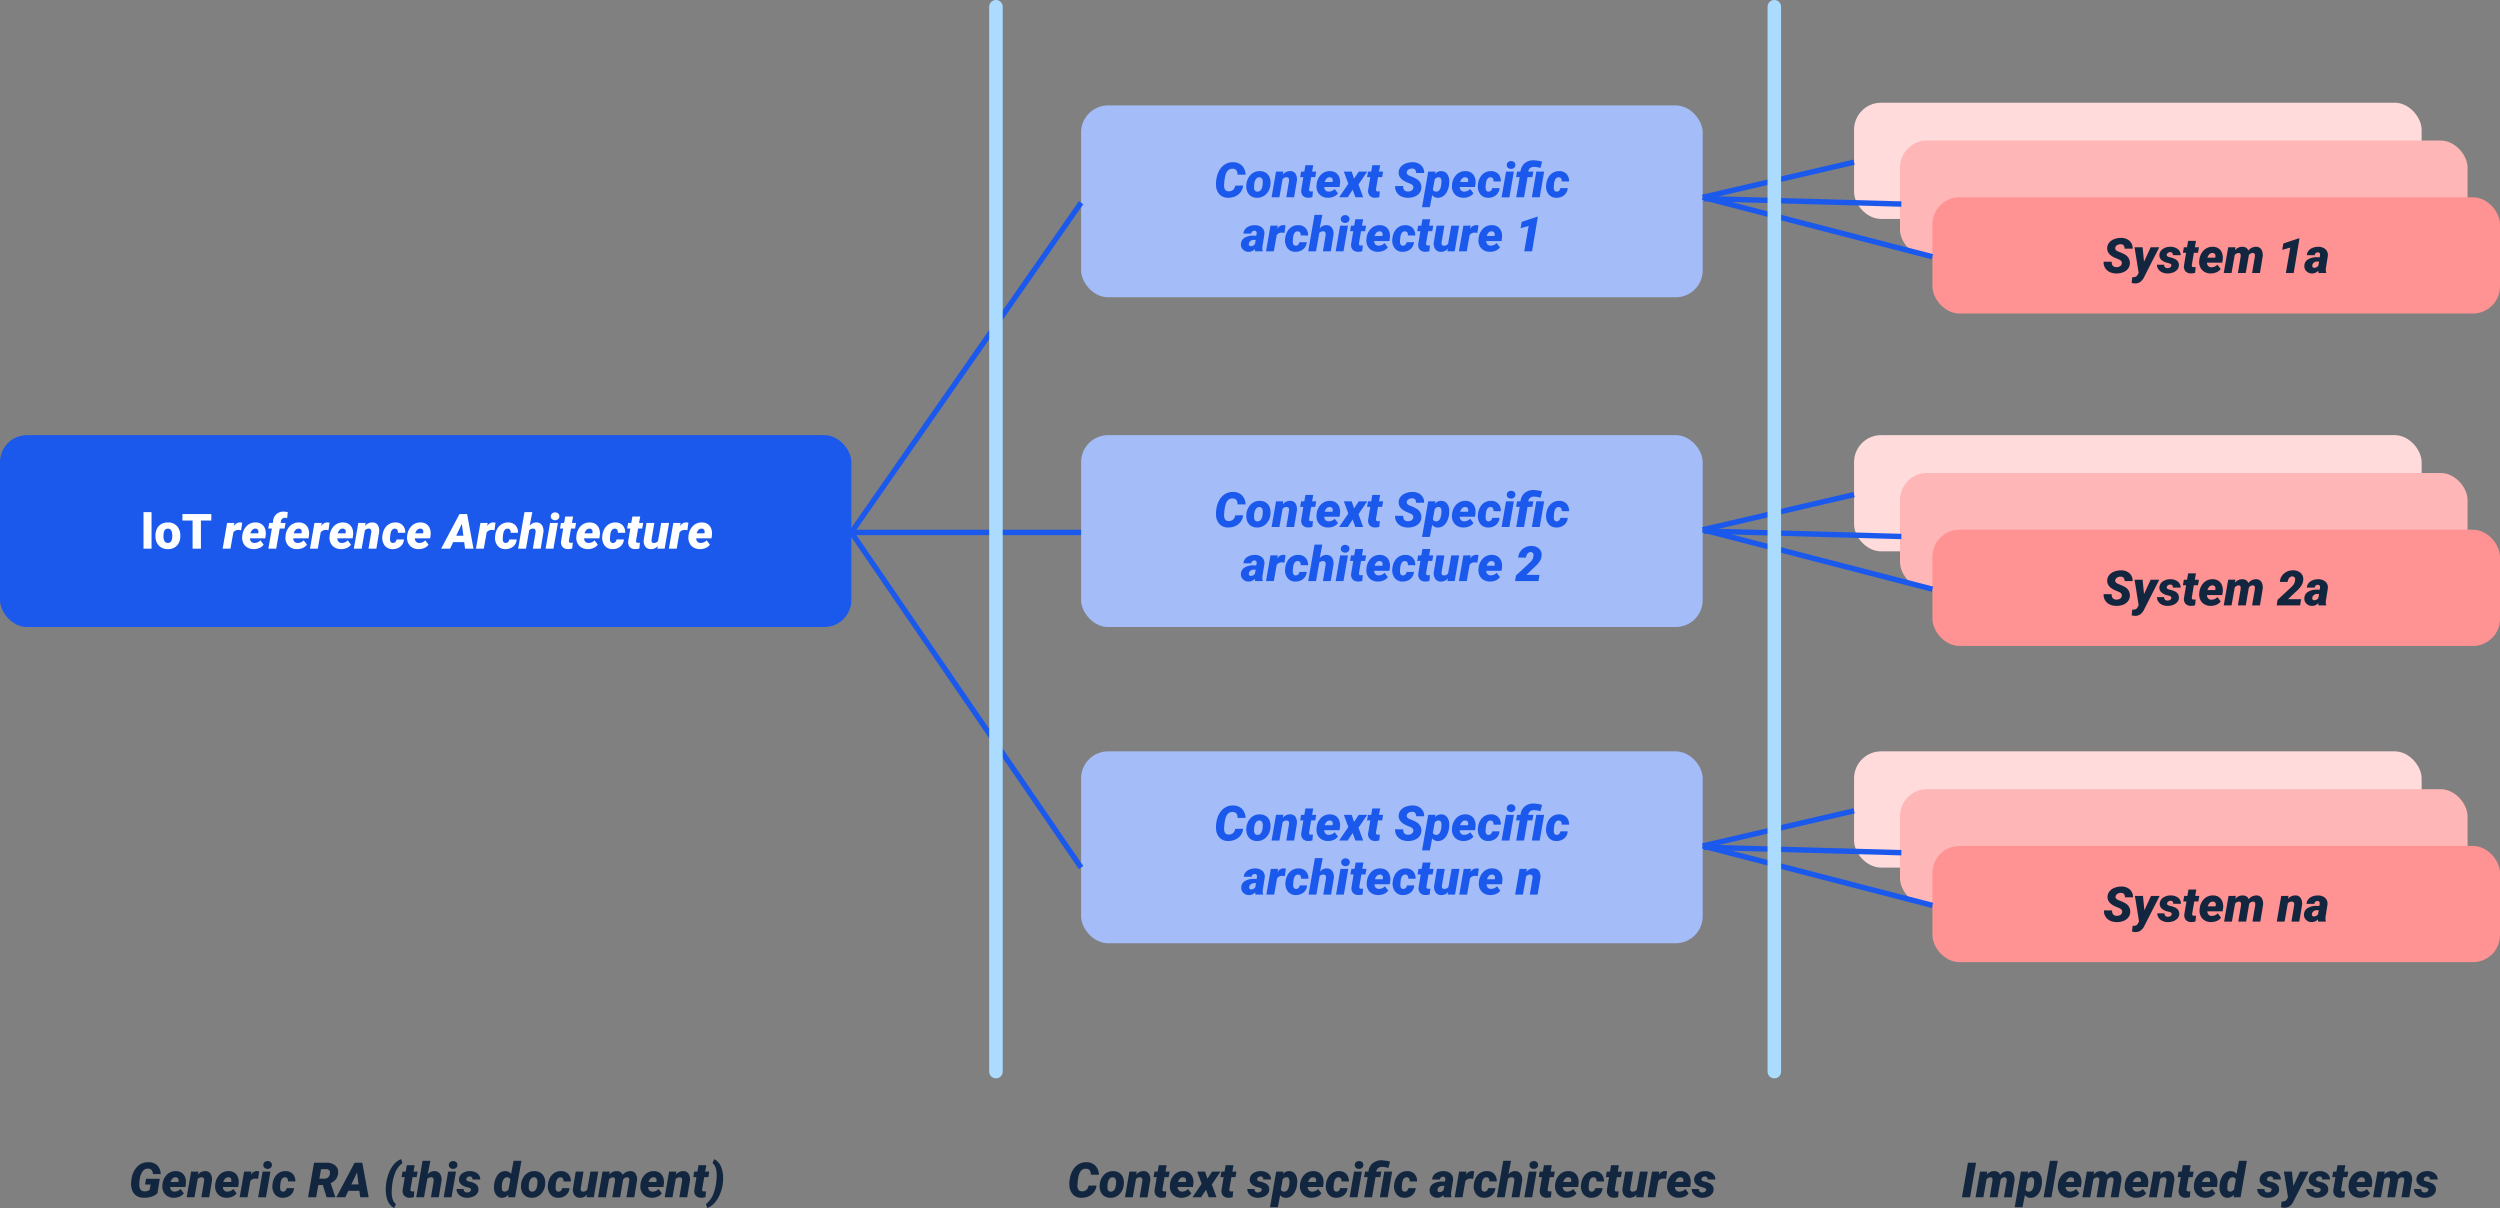 <svg xmlns="http://www.w3.org/2000/svg" width="925" height="446.973" viewBox="0 0 925 446.973">
  <rect x="0" y="0" width="925" height="446.973" fill="#808080" stroke="none"/>
  <g id="Grupo_83624" data-name="Grupo 83624" transform="translate(-285 -857)">
    <rect id="Rectángulo_34339" data-name="Rectángulo 34339" width="315" height="71" rx="10" transform="translate(285 1018)" fill="#1b59ed"/>
    <rect id="Rectángulo_34340" data-name="Rectángulo 34340" width="230" height="71" rx="10" transform="translate(685 896)" fill="#a4bdf8"/>
    <rect id="Rectángulo_34341" data-name="Rectángulo 34341" width="230" height="71" rx="10" transform="translate(685 1018)" fill="#a4bdf8"/>
    <rect id="Rectángulo_34342" data-name="Rectángulo 34342" width="230" height="71" rx="10" transform="translate(685 1135)" fill="#a4bdf8"/>
    <rect id="Rectángulo_34349" data-name="Rectángulo 34349" width="210" height="43" rx="10" transform="translate(971 895)" fill="#ffdbdb"/>
    <rect id="Rectángulo_34352" data-name="Rectángulo 34352" width="210" height="43" rx="10" transform="translate(971 1018)" fill="#ffdbdb"/>
    <rect id="Rectángulo_34355" data-name="Rectángulo 34355" width="210" height="43" rx="10" transform="translate(971 1135)" fill="#ffdbdb"/>
    <rect id="Rectángulo_34350" data-name="Rectángulo 34350" width="210" height="43" rx="10" transform="translate(988 909)" fill="#ffb6b6"/>
    <rect id="Rectángulo_34353" data-name="Rectángulo 34353" width="210" height="43" rx="10" transform="translate(988 1032)" fill="#ffb6b6"/>
    <rect id="Rectángulo_34356" data-name="Rectángulo 34356" width="210" height="43" rx="10" transform="translate(988 1149)" fill="#ffb6b6"/>
    <rect id="Rectángulo_34351" data-name="Rectángulo 34351" width="210" height="43" rx="10" transform="translate(1000 930)" fill="#ff9292"/>
    <rect id="Rectángulo_34354" data-name="Rectángulo 34354" width="210" height="43" rx="10" transform="translate(1000 1053)" fill="#ff9292"/>
    <rect id="Rectángulo_34357" data-name="Rectángulo 34357" width="210" height="43" rx="10" transform="translate(1000 1170)" fill="#ff9292"/>
    <path id="Trazado_118993" data-name="Trazado 118993" d="M0,122,85,0" transform="translate(600 932)" fill="none" stroke="#1b59ed" stroke-width="2"/>
    <line id="Línea_153" data-name="Línea 153" x1="85" y1="124" transform="translate(600 1054)" fill="none" stroke="#1b59ed" stroke-width="2"/>
    <line id="Línea_154" data-name="Línea 154" x1="85" transform="translate(600 1054)" fill="none" stroke="#1b59ed" stroke-width="2"/>
    <line id="Línea_155" data-name="Línea 155" y1="13" x2="56" transform="translate(915 917)" fill="none" stroke="#1b59ed" stroke-width="2"/>
    <line id="Línea_160" data-name="Línea 160" y1="13" x2="56" transform="translate(915 1040)" fill="none" stroke="#1b59ed" stroke-width="2"/>
    <line id="Línea_163" data-name="Línea 163" y1="13" x2="56" transform="translate(915 1157)" fill="none" stroke="#1b59ed" stroke-width="2"/>
    <line id="Línea_156" data-name="Línea 156" x1="73" y1="2" transform="translate(915.5 930.5)" fill="none" stroke="#1b59ed" stroke-width="2"/>
    <line id="Línea_159" data-name="Línea 159" x1="73" y1="2" transform="translate(915.5 1053.5)" fill="none" stroke="#1b59ed" stroke-width="2"/>
    <line id="Línea_162" data-name="Línea 162" x1="73" y1="2" transform="translate(915.5 1170.5)" fill="none" stroke="#1b59ed" stroke-width="2"/>
    <line id="Línea_157" data-name="Línea 157" x1="85" y1="22" transform="translate(915 930)" fill="none" stroke="#1b59ed" stroke-width="2"/>
    <line id="Línea_158" data-name="Línea 158" x1="85" y1="22" transform="translate(915 1053)" fill="none" stroke="#1b59ed" stroke-width="2"/>
    <line id="Línea_161" data-name="Línea 161" x1="85" y1="22" transform="translate(915 1170)" fill="none" stroke="#1b59ed" stroke-width="2"/>
    <line id="Línea_150" data-name="Línea 150" y2="394" transform="translate(653.5 859.5)" fill="none" stroke="#abdcff" stroke-linecap="round" stroke-width="5"/>
    <line id="Línea_151" data-name="Línea 151" y2="394" transform="translate(941.5 859.5)" fill="none" stroke="#abdcff" stroke-linecap="round" stroke-width="5"/>
    <path id="Trazado_119018" data-name="Trazado 119018" d="M-101.927,0H-104.9V-13.5h2.971Zm1.45-4.843a5.613,5.613,0,0,1,.554-2.536,3.96,3.96,0,0,1,1.591-1.709,4.791,4.791,0,0,1,2.435-.6,4.373,4.373,0,0,1,3.366,1.323,5.076,5.076,0,0,1,1.23,3.6v.105a4.925,4.925,0,0,1-1.235,3.529A4.384,4.384,0,0,1-95.88.176a4.434,4.434,0,0,1-3.261-1.217,4.761,4.761,0,0,1-1.327-3.3Zm2.962.185A3.538,3.538,0,0,0-97.1-2.725a1.376,1.376,0,0,0,1.222.615q1.582,0,1.617-2.435v-.3q0-2.558-1.635-2.558-1.485,0-1.608,2.206Zm17.7-5.757h-3.841V0h-3.085V-10.415H-90.51V-12.8h10.7Zm11.039,3.586a8.273,8.273,0,0,0-.9-.088,2.233,2.233,0,0,0-1.986.9L-72.729,0h-2.892l1.652-9.51,2.7-.009-.22,1.248a2.64,2.64,0,0,1,2.2-1.441,4.144,4.144,0,0,1,.9.123Zm4.57,7a4.421,4.421,0,0,1-2.272-.6,3.793,3.793,0,0,1-1.507-1.652,4.44,4.44,0,0,1-.4-2.333l.026-.246a5.829,5.829,0,0,1,1.63-3.713,4.51,4.51,0,0,1,3.415-1.314,3.678,3.678,0,0,1,2.092.621A3.468,3.468,0,0,1-59.95-7.4a5.1,5.1,0,0,1,.264,2.381l-.167,1.206h-5.66A1.854,1.854,0,0,0-65.092-2.6a1.549,1.549,0,0,0,1.178.492,2.993,2.993,0,0,0,2.259-.967l1.213,1.6a3.578,3.578,0,0,1-1.5,1.2,5.263,5.263,0,0,1-2.1.451Zm.7-7.576a1.487,1.487,0,0,0-1.068.385,3.229,3.229,0,0,0-.787,1.347h2.892l.053-.254a1.929,1.929,0,0,0,.018-.577A1.017,1.017,0,0,0-63.5-7.4ZM-58.7,0l1.292-7.453h-1.336l.352-2.057,1.336-.009.114-.835a3.881,3.881,0,0,1,1.213-2.417,3.937,3.937,0,0,1,2.769-.932,8.524,8.524,0,0,1,1.433.194l-.22,2.2a2.8,2.8,0,0,0-.686-.105,1.8,1.8,0,0,0-1.059.293,1.311,1.311,0,0,0-.532.844l-.132.77h1.8l-.352,2.057h-1.8L-55.8,0ZM-48.19.176a4.421,4.421,0,0,1-2.272-.6A3.793,3.793,0,0,1-51.97-2.079a4.44,4.44,0,0,1-.4-2.333l.026-.246a5.829,5.829,0,0,1,1.63-3.713A4.51,4.51,0,0,1-47.3-9.686a3.678,3.678,0,0,1,2.092.621A3.468,3.468,0,0,1-43.937-7.4a5.1,5.1,0,0,1,.264,2.381l-.167,1.206H-49.5A1.854,1.854,0,0,0-49.078-2.6a1.549,1.549,0,0,0,1.178.492,2.993,2.993,0,0,0,2.259-.967l1.213,1.6a3.578,3.578,0,0,1-1.5,1.2,5.263,5.263,0,0,1-2.1.451Zm.7-7.576a1.487,1.487,0,0,0-1.068.385,3.229,3.229,0,0,0-.787,1.347h2.892l.053-.254A1.929,1.929,0,0,0-46.38-6.5,1.017,1.017,0,0,0-47.487-7.4Zm11.03.571a8.273,8.273,0,0,0-.9-.088,2.233,2.233,0,0,0-1.986.9L-40.412,0H-43.3l1.652-9.51,2.7-.009-.22,1.248a2.64,2.64,0,0,1,2.2-1.441,4.144,4.144,0,0,1,.9.123Zm4.57,7a4.421,4.421,0,0,1-2.272-.6,3.793,3.793,0,0,1-1.507-1.652,4.44,4.44,0,0,1-.4-2.333l.026-.246a5.829,5.829,0,0,1,1.63-3.713A4.51,4.51,0,0,1-31-9.686a3.678,3.678,0,0,1,2.092.621A3.468,3.468,0,0,1-27.633-7.4a5.1,5.1,0,0,1,.264,2.381l-.167,1.206H-33.2A1.854,1.854,0,0,0-32.774-2.6a1.549,1.549,0,0,0,1.178.492,2.993,2.993,0,0,0,2.259-.967l1.213,1.6a3.578,3.578,0,0,1-1.5,1.2,5.263,5.263,0,0,1-2.1.451Zm.7-7.576a1.487,1.487,0,0,0-1.068.385,3.229,3.229,0,0,0-.787,1.347h2.892l.053-.254a1.929,1.929,0,0,0,.018-.577A1.017,1.017,0,0,0-31.184-7.4Zm8.455-2.118-.2,1.143A3.38,3.38,0,0,1-20.18-9.694a2.27,2.27,0,0,1,1.964.98,4.1,4.1,0,0,1,.47,2.729l-1,5.985h-2.9l1.011-6.01a3.108,3.108,0,0,0,.018-.563q-.062-.836-.984-.836a1.807,1.807,0,0,0-1.4.678L-24.187,0h-2.892l1.652-9.51Zm10.046,7.409a1.244,1.244,0,0,0,.976-.345,1.717,1.717,0,0,0,.448-.938L-8.552-3.4a3.559,3.559,0,0,1-.62,1.872A3.745,3.745,0,0,1-10.7-.25a4.521,4.521,0,0,1-2.061.426,3.57,3.57,0,0,1-2.927-1.367,4.726,4.726,0,0,1-.835-3.441l.026-.211A6.371,6.371,0,0,1-15.688-7.4a4.626,4.626,0,0,1,1.709-1.718,4.433,4.433,0,0,1,2.369-.571A3.536,3.536,0,0,1-8.987-8.626,3.755,3.755,0,0,1-8.06-5.862l-2.707-.009q.044-1.5-1.081-1.529-1.529-.053-1.758,2.567l-.079.893-.009.333Q-13.693-2.136-12.683-2.109ZM-3.2.176a4.421,4.421,0,0,1-2.272-.6A3.793,3.793,0,0,1-6.979-2.079a4.44,4.44,0,0,1-.4-2.333l.026-.246a5.829,5.829,0,0,1,1.63-3.713A4.51,4.51,0,0,1-2.312-9.686,3.678,3.678,0,0,1-.22-9.065,3.468,3.468,0,0,1,1.055-7.4,5.1,5.1,0,0,1,1.318-5.02L1.151-3.814h-5.66A1.854,1.854,0,0,0-4.087-2.6a1.549,1.549,0,0,0,1.178.492A2.993,2.993,0,0,0-.65-3.076l1.213,1.6a3.578,3.578,0,0,1-1.5,1.2,5.263,5.263,0,0,1-2.1.451ZM-2.5-7.4a1.487,1.487,0,0,0-1.068.385,3.229,3.229,0,0,0-.787,1.347h2.892l.053-.254A1.929,1.929,0,0,0-1.389-6.5,1.017,1.017,0,0,0-2.5-7.4Zm16.251,5H9.668L8.534,0H5.221L12-12.8h2.83L17.191,0H14.063ZM10.793-4.772h2.654l-.562-4.412ZM24.952-6.829a8.273,8.273,0,0,0-.9-.088,2.233,2.233,0,0,0-1.986.9L21,0H18.105l1.652-9.51,2.7-.009-.22,1.248a2.64,2.64,0,0,1,2.2-1.441,4.144,4.144,0,0,1,.9.123Zm4.078,4.72a1.244,1.244,0,0,0,.976-.345,1.717,1.717,0,0,0,.448-.938L33.161-3.4a3.559,3.559,0,0,1-.62,1.872A3.745,3.745,0,0,1,31.012-.25a4.521,4.521,0,0,1-2.061.426,3.57,3.57,0,0,1-2.927-1.367,4.726,4.726,0,0,1-.835-3.441l.026-.211A6.371,6.371,0,0,1,26.024-7.4a4.626,4.626,0,0,1,1.709-1.718A4.433,4.433,0,0,1,30.1-9.686a3.536,3.536,0,0,1,2.624,1.059,3.755,3.755,0,0,1,.927,2.764l-2.707-.009q.044-1.5-1.081-1.529-1.529-.053-1.758,2.567l-.079.893-.009.333Q28.02-2.136,29.03-2.109Zm8.938-6.363a3.107,3.107,0,0,1,2.452-1.222,2.472,2.472,0,0,1,2.123,1.046,3.981,3.981,0,0,1,.5,2.742L42.056,0H39.164l.993-5.948a3.079,3.079,0,0,0,.018-.563.878.878,0,0,0-.967-.9,1.873,1.873,0,0,0-1.389.572L36.606,0H33.715l2.347-13.5h2.892ZM46.775,0h-2.9l1.652-9.51h2.9Zm-.993-11.909a1.341,1.341,0,0,1,.453-1.072,1.625,1.625,0,0,1,1.138-.431,1.678,1.678,0,0,1,1.129.387,1.318,1.318,0,0,1,.47,1.011,1.344,1.344,0,0,1-.448,1.077,1.63,1.63,0,0,1-1.143.426,1.7,1.7,0,0,1-1.121-.382A1.3,1.3,0,0,1,45.782-11.909Zm8.253.035L53.622-9.51h1.521l-.36,2.057H53.262l-.738,4.368a1.164,1.164,0,0,0,.057.677q.119.229.593.246a6.873,6.873,0,0,0,.756-.044L53.719-.062a4.673,4.673,0,0,1-1.556.22A2.563,2.563,0,0,1,50.15-.633a2.7,2.7,0,0,1-.545-2.1l.773-4.72H49.2l.352-2.057H50.73l.413-2.364ZM59.423.176a4.421,4.421,0,0,1-2.272-.6,3.793,3.793,0,0,1-1.507-1.652,4.44,4.44,0,0,1-.4-2.333l.026-.246A5.829,5.829,0,0,1,56.9-8.372a4.51,4.51,0,0,1,3.415-1.314,3.678,3.678,0,0,1,2.092.621A3.468,3.468,0,0,1,63.677-7.4,5.1,5.1,0,0,1,63.94-5.02l-.167,1.206h-5.66A1.854,1.854,0,0,0,58.535-2.6a1.549,1.549,0,0,0,1.178.492,2.993,2.993,0,0,0,2.259-.967l1.213,1.6a3.578,3.578,0,0,1-1.5,1.2,5.263,5.263,0,0,1-2.1.451Zm.7-7.576a1.487,1.487,0,0,0-1.068.385,3.229,3.229,0,0,0-.787,1.347h2.892l.053-.254a1.929,1.929,0,0,0,.018-.577A1.017,1.017,0,0,0,60.126-7.4ZM68.7-2.109a1.244,1.244,0,0,0,.976-.345,1.717,1.717,0,0,0,.448-.938L72.826-3.4a3.559,3.559,0,0,1-.62,1.872A3.745,3.745,0,0,1,70.677-.25a4.521,4.521,0,0,1-2.061.426,3.57,3.57,0,0,1-2.927-1.367,4.726,4.726,0,0,1-.835-3.441l.026-.211A6.371,6.371,0,0,1,65.689-7.4,4.626,4.626,0,0,1,67.4-9.114a4.433,4.433,0,0,1,2.369-.571,3.536,3.536,0,0,1,2.624,1.059,3.755,3.755,0,0,1,.927,2.764l-2.707-.009q.044-1.5-1.081-1.529Q68-7.453,67.772-4.834l-.079.893-.009.333Q67.685-2.136,68.7-2.109Zm10.178-9.765L78.46-9.51H79.98l-.36,2.057H78.1l-.738,4.368a1.164,1.164,0,0,0,.057.677q.119.229.593.246a6.873,6.873,0,0,0,.756-.044L78.557-.062A4.673,4.673,0,0,1,77,.158a2.563,2.563,0,0,1-2.013-.791,2.7,2.7,0,0,1-.545-2.1l.773-4.72H74.039l.352-2.057h1.178l.413-2.364ZM85.412-1.037A3.148,3.148,0,0,1,82.846.185a2.492,2.492,0,0,1-2.1-.976,3.6,3.6,0,0,1-.549-2.566L81.22-9.51h2.892L83.065-3.315a2.064,2.064,0,0,0,0,.466.766.766,0,0,0,.853.748,1.868,1.868,0,0,0,1.556-.722L86.651-9.51h2.909L87.908,0H85.219ZM96.328-6.829a8.273,8.273,0,0,0-.9-.088,2.233,2.233,0,0,0-1.986.9L92.373,0H89.481l1.652-9.51,2.7-.009-.22,1.248a2.64,2.64,0,0,1,2.2-1.441,4.144,4.144,0,0,1,.9.123Zm4.57,7a4.421,4.421,0,0,1-2.272-.6,3.793,3.793,0,0,1-1.507-1.652,4.44,4.44,0,0,1-.4-2.333l.026-.246a5.829,5.829,0,0,1,1.63-3.713,4.51,4.51,0,0,1,3.415-1.314,3.678,3.678,0,0,1,2.092.621A3.468,3.468,0,0,1,105.152-7.4a5.1,5.1,0,0,1,.264,2.381l-.167,1.206h-5.66a1.854,1.854,0,0,0,.422,1.213,1.549,1.549,0,0,0,1.178.492,2.993,2.993,0,0,0,2.259-.967l1.213,1.6a3.578,3.578,0,0,1-1.5,1.2,5.263,5.263,0,0,1-2.1.451Zm.7-7.576a1.487,1.487,0,0,0-1.068.385,3.229,3.229,0,0,0-.787,1.347h2.892l.053-.254a1.929,1.929,0,0,0,.018-.577A1.017,1.017,0,0,0,101.6-7.4Z" transform="translate(443 1060)" fill="#fff"/>
    <path id="Trazado_119025" data-name="Trazado 119025" d="M-99.721-1.573a4.607,4.607,0,0,1-2.1,1.305,9.143,9.143,0,0,1-3.059.435A4.642,4.642,0,0,1-107.6-.642a4.3,4.3,0,0,1-1.582-2.206,7.18,7.18,0,0,1-.255-3.19l.07-.527a8.122,8.122,0,0,1,2.1-4.72,5.412,5.412,0,0,1,4.144-1.7,4.66,4.66,0,0,1,3.3,1.151A4.722,4.722,0,0,1-98.543-8.6l-2.883-.009a2.348,2.348,0,0,0-.505-1.5,1.727,1.727,0,0,0-1.261-.5,2.336,2.336,0,0,0-2,.953,6.049,6.049,0,0,0-1.081,2.849,11.228,11.228,0,0,0-.176,2.458q.132,2.116,1.907,2.142a3.225,3.225,0,0,0,1.881-.519l.4-2h-2.083l.369-2.118h5.089ZM-93.744.176a4.421,4.421,0,0,1-2.272-.6,3.793,3.793,0,0,1-1.507-1.652,4.44,4.44,0,0,1-.4-2.333l.026-.246a5.829,5.829,0,0,1,1.63-3.713,4.51,4.51,0,0,1,3.415-1.314,3.678,3.678,0,0,1,2.092.621A3.468,3.468,0,0,1-89.49-7.4a5.1,5.1,0,0,1,.264,2.381l-.167,1.206h-5.66A1.854,1.854,0,0,0-94.632-2.6a1.549,1.549,0,0,0,1.178.492A2.993,2.993,0,0,0-91.2-3.076l1.213,1.6a3.578,3.578,0,0,1-1.5,1.2,5.263,5.263,0,0,1-2.1.451Zm.7-7.576a1.487,1.487,0,0,0-1.068.385A3.229,3.229,0,0,0-94.9-5.669H-92l.053-.254a1.929,1.929,0,0,0,.018-.577A1.017,1.017,0,0,0-93.041-7.4Zm8.455-2.118-.2,1.143a3.38,3.38,0,0,1,2.751-1.318,2.27,2.27,0,0,1,1.964.98,4.1,4.1,0,0,1,.47,2.729L-80.6,0h-2.9l1.011-6.01a3.108,3.108,0,0,0,.018-.563q-.062-.836-.984-.836a1.807,1.807,0,0,0-1.4.678L-86.045,0h-2.892l1.652-9.51ZM-74.215.176a4.421,4.421,0,0,1-2.272-.6,3.793,3.793,0,0,1-1.507-1.652,4.44,4.44,0,0,1-.4-2.333l.026-.246a5.829,5.829,0,0,1,1.63-3.713,4.51,4.51,0,0,1,3.415-1.314,3.678,3.678,0,0,1,2.092.621A3.468,3.468,0,0,1-69.961-7.4,5.1,5.1,0,0,1-69.7-5.02l-.167,1.206h-5.66A1.854,1.854,0,0,0-75.1-2.6a1.549,1.549,0,0,0,1.178.492,2.993,2.993,0,0,0,2.259-.967l1.213,1.6a3.578,3.578,0,0,1-1.5,1.2,5.263,5.263,0,0,1-2.1.451Zm.7-7.576a1.487,1.487,0,0,0-1.068.385,3.229,3.229,0,0,0-.787,1.347h2.892l.053-.254A1.929,1.929,0,0,0-72.4-6.5,1.017,1.017,0,0,0-73.512-7.4Zm11.03.571a8.273,8.273,0,0,0-.9-.088,2.233,2.233,0,0,0-1.986.9L-66.437,0h-2.892l1.652-9.51,2.7-.009-.22,1.248A2.64,2.64,0,0,1-63-9.712a4.144,4.144,0,0,1,.9.123ZM-59.59,0h-2.9l1.652-9.51h2.9Zm-.993-11.909a1.341,1.341,0,0,1,.453-1.072,1.625,1.625,0,0,1,1.138-.431,1.678,1.678,0,0,1,1.129.387,1.318,1.318,0,0,1,.47,1.011,1.344,1.344,0,0,1-.448,1.077,1.63,1.63,0,0,1-1.143.426,1.7,1.7,0,0,1-1.121-.382A1.3,1.3,0,0,1-60.583-11.909Zm7.233,9.8a1.244,1.244,0,0,0,.976-.345,1.717,1.717,0,0,0,.448-.938l2.707-.009a3.559,3.559,0,0,1-.62,1.872A3.745,3.745,0,0,1-51.368-.25a4.521,4.521,0,0,1-2.061.426,3.57,3.57,0,0,1-2.927-1.367,4.726,4.726,0,0,1-.835-3.441l.026-.211A6.371,6.371,0,0,1-56.355-7.4a4.626,4.626,0,0,1,1.709-1.718,4.433,4.433,0,0,1,2.369-.571,3.536,3.536,0,0,1,2.624,1.059,3.755,3.755,0,0,1,.927,2.764l-2.707-.009q.044-1.5-1.081-1.529-1.529-.053-1.758,2.567l-.079.893-.009.333Q-54.36-2.136-53.35-2.109Zm14.792-2.417h-1.67L-41.019,0h-3.006l2.215-12.8,4.518.009a4.964,4.964,0,0,1,3.344,1.014A3.155,3.155,0,0,1-32.9-9a4.129,4.129,0,0,1-.8,2.3,4.708,4.708,0,0,1-1.969,1.436L-33.943-.15V0h-3.208ZM-39.823-6.9l1.758.018a2.215,2.215,0,0,0,1.252-.352,1.94,1.94,0,0,0,.76-.965,2.268,2.268,0,0,0,.132-1.185,1.18,1.18,0,0,0-1.248-1.031l-2.039-.009Zm14.792,4.5h-4.087L-30.252,0h-3.313l6.776-12.8h2.83L-21.595,0h-3.129Zm-2.962-2.373h2.654L-25.9-9.185Zm18.431-9.36.448,1.494a8.35,8.35,0,0,0-2.654,3.507,19.043,19.043,0,0,0-1.248,5.871l-.044.861q-.132,3.595,1.547,4.9l-.633,1.459a4.8,4.8,0,0,1-1.793-1.586A7.037,7.037,0,0,1-14.994-.193a12.928,12.928,0,0,1-.272-3.146,17.29,17.29,0,0,1,.809-4.72,12.029,12.029,0,0,1,1.978-3.858A6.848,6.848,0,0,1-9.562-14.133Zm4.975,2.259L-5-9.51H-3.48l-.36,2.057H-5.361L-6.1-3.085a1.164,1.164,0,0,0,.057.677q.119.229.593.246a6.873,6.873,0,0,0,.756-.044L-4.9-.062A4.673,4.673,0,0,1-6.46.158,2.563,2.563,0,0,1-8.473-.633a2.7,2.7,0,0,1-.545-2.1l.773-4.72H-9.422L-9.07-9.51h1.178l.413-2.364Zm4.843,3.4A3.107,3.107,0,0,1,2.707-9.694,2.472,2.472,0,0,1,4.83-8.648a3.981,3.981,0,0,1,.5,2.742L4.342,0H1.45l.993-5.948a3.079,3.079,0,0,0,.018-.563.878.878,0,0,0-.967-.9,1.873,1.873,0,0,0-1.389.572L-1.107,0H-4l2.347-13.5H1.239ZM9.062,0h-2.9L7.813-9.51h2.9ZM8.068-11.909a1.341,1.341,0,0,1,.453-1.072,1.625,1.625,0,0,1,1.138-.431,1.678,1.678,0,0,1,1.129.387,1.318,1.318,0,0,1,.47,1.011,1.344,1.344,0,0,1-.448,1.077,1.63,1.63,0,0,1-1.143.426,1.7,1.7,0,0,1-1.121-.382A1.3,1.3,0,0,1,8.068-11.909ZM16.26-2.725q.114-.58-.9-.87l-.624-.158A4.806,4.806,0,0,1,12.5-4.887a2.244,2.244,0,0,1-.668-1.731,2.758,2.758,0,0,1,1.217-2.228,4.633,4.633,0,0,1,2.861-.839,4.292,4.292,0,0,1,2.72.853,2.781,2.781,0,0,1,1.059,2.25L16.8-6.592q.035-1.125-.993-1.125a1.417,1.417,0,0,0-.817.259,1.007,1.007,0,0,0-.448.69q-.149.712,1.257.976a7.3,7.3,0,0,1,1.89.672,2.821,2.821,0,0,1,1.02.945,2.35,2.35,0,0,1,.325,1.354,2.541,2.541,0,0,1-.562,1.538A3.642,3.642,0,0,1,16.923-.2a5.557,5.557,0,0,1-2.2.378A4.469,4.469,0,0,1,12.81-.255,3.408,3.408,0,0,1,11.43-1.4a2.979,2.979,0,0,1-.514-1.666l2.689.018A1.111,1.111,0,0,0,14.871-1.8a1.661,1.661,0,0,0,.914-.242A1.045,1.045,0,0,0,16.26-2.725Zm8.587-2.048a6.917,6.917,0,0,1,1.371-3.6,3.4,3.4,0,0,1,2.865-1.31A2.592,2.592,0,0,1,31.1-8.666l.923-4.834h2.9L32.581,0H30.006l.123-1.028A2.968,2.968,0,0,1,27.765.185,2.62,2.62,0,0,1,25.616-.831a4.476,4.476,0,0,1-.831-2.676,8.231,8.231,0,0,1,.035-1.081Zm2.883.2a6.9,6.9,0,0,0-.062.984q0,1.459.984,1.485a1.844,1.844,0,0,0,1.521-.817l.65-3.647a1.171,1.171,0,0,0-1.16-.835,1.478,1.478,0,0,0-1.305.7A4.507,4.507,0,0,0,27.729-4.57ZM39.823-9.686a3.994,3.994,0,0,1,2.206.637A3.59,3.59,0,0,1,43.4-7.321a5.33,5.33,0,0,1,.312,2.461l-.018.193a5.636,5.636,0,0,1-1.626,3.533,4.575,4.575,0,0,1-3.41,1.31,3.977,3.977,0,0,1-2.188-.628A3.612,3.612,0,0,1,35.1-2.162a5.179,5.179,0,0,1-.321-2.443,5.863,5.863,0,0,1,1.6-3.727A4.547,4.547,0,0,1,39.823-9.686ZM37.67-4.6l-.026.518q-.123,1.957,1.2,1.992,1.705.053,1.978-2.764l.035-.8a2.155,2.155,0,0,0-.294-1.259,1.073,1.073,0,0,0-.918-.487,1.512,1.512,0,0,0-1.314.654A4.278,4.278,0,0,0,37.67-4.6ZM48.577-2.109a1.244,1.244,0,0,0,.976-.345A1.717,1.717,0,0,0,50-3.393L52.708-3.4a3.559,3.559,0,0,1-.62,1.872A3.745,3.745,0,0,1,50.559-.25,4.521,4.521,0,0,1,48.5.176a3.57,3.57,0,0,1-2.927-1.367,4.726,4.726,0,0,1-.835-3.441l.026-.211A6.371,6.371,0,0,1,45.571-7.4a4.626,4.626,0,0,1,1.709-1.718,4.433,4.433,0,0,1,2.369-.571,3.536,3.536,0,0,1,2.624,1.059A3.755,3.755,0,0,1,53.2-5.862l-2.707-.009q.044-1.5-1.081-1.529-1.529-.053-1.758,2.567l-.079.893-.009.333Q47.566-2.136,48.577-2.109ZM59.212-1.037A3.148,3.148,0,0,1,56.646.185a2.492,2.492,0,0,1-2.1-.976,3.6,3.6,0,0,1-.549-2.566L55.02-9.51h2.892L56.865-3.315a2.064,2.064,0,0,0,0,.466.766.766,0,0,0,.853.748,1.868,1.868,0,0,0,1.556-.722L60.451-9.51H63.36L61.708,0H59.019Zm8.411-8.481L67.43-8.376a3.414,3.414,0,0,1,2.777-1.31,2.509,2.509,0,0,1,1.415.4,1.843,1.843,0,0,1,.738,1.028,3.619,3.619,0,0,1,2.892-1.433,2.241,2.241,0,0,1,1.956.989,4.117,4.117,0,0,1,.461,2.711L76.676,0h-2.9l1.011-5.987.035-.518q0-.869-.817-.9a1.872,1.872,0,0,0-1.424.781L71.429,0h-2.9l1-5.969.035-.527q0-.9-.817-.9a1.86,1.86,0,0,0-1.406.781L66.173,0H63.281l1.652-9.51ZM83.118.176a4.421,4.421,0,0,1-2.272-.6,3.793,3.793,0,0,1-1.507-1.652,4.44,4.44,0,0,1-.4-2.333l.026-.246a5.829,5.829,0,0,1,1.63-3.713,4.51,4.51,0,0,1,3.415-1.314,3.678,3.678,0,0,1,2.092.621A3.468,3.468,0,0,1,87.372-7.4a5.1,5.1,0,0,1,.264,2.381l-.167,1.206h-5.66A1.854,1.854,0,0,0,82.23-2.6a1.549,1.549,0,0,0,1.178.492,2.993,2.993,0,0,0,2.259-.967l1.213,1.6a3.578,3.578,0,0,1-1.5,1.2,5.263,5.263,0,0,1-2.1.451Zm.7-7.576a1.487,1.487,0,0,0-1.068.385,3.229,3.229,0,0,0-.787,1.347h2.892l.053-.254a1.929,1.929,0,0,0,.018-.577A1.017,1.017,0,0,0,83.821-7.4Zm8.455-2.118-.2,1.143a3.38,3.38,0,0,1,2.751-1.318,2.27,2.27,0,0,1,1.964.98,4.1,4.1,0,0,1,.47,2.729L96.258,0h-2.9l1.011-6.01a3.108,3.108,0,0,0,.018-.563q-.062-.836-.984-.836a1.807,1.807,0,0,0-1.4.678L90.817,0H87.926l1.652-9.51Zm11.065-2.355-.413,2.364h1.521l-.36,2.057h-1.521l-.738,4.368a1.164,1.164,0,0,0,.057.677q.119.229.593.246a6.873,6.873,0,0,0,.756-.044l-.211,2.145a4.673,4.673,0,0,1-1.556.22,2.563,2.563,0,0,1-2.013-.791,2.7,2.7,0,0,1-.545-2.1l.773-4.72H98.508l.352-2.057h1.178l.413-2.364ZM109.415-5a14.98,14.98,0,0,1-1.1,4A10.938,10.938,0,0,1,106.3,2.167a6.909,6.909,0,0,1-2.632,1.806l-.448-1.494a8.651,8.651,0,0,0,2.659-3.542,18.733,18.733,0,0,0,1.244-5.845l.053-.861q.088-3.612-1.556-4.887l.642-1.459a5.14,5.14,0,0,1,2.373,2.492,10.339,10.339,0,0,1,.914,4.232l.009.554a14.818,14.818,0,0,1-.114,1.591Z" transform="translate(443 1300)" fill="#12263f"/>
    <path id="Trazado_119026" data-name="Trazado 119026" d="M-109.305-4.359a4.614,4.614,0,0,1-.883,2.391A5,5,0,0,1-112.21-.36a6.259,6.259,0,0,1-2.711.536,4.215,4.215,0,0,1-3.155-1.292A5.193,5.193,0,0,1-119.333-4.5a11.02,11.02,0,0,1,.312-3.1,8.2,8.2,0,0,1,1.274-2.922,5.855,5.855,0,0,1,2.083-1.863,5.407,5.407,0,0,1,2.624-.593,4.577,4.577,0,0,1,3.309,1.257,4.92,4.92,0,0,1,1.323,3.366l-3-.009a2.465,2.465,0,0,0-.422-1.67,1.852,1.852,0,0,0-1.389-.536q-2.373-.079-2.892,3.691a20.283,20.283,0,0,0-.237,2.435q-.044,2.162,1.6,2.224a2.348,2.348,0,0,0,1.7-.523,2.615,2.615,0,0,0,.809-1.578Zm6.24-5.326a3.994,3.994,0,0,1,2.206.637,3.59,3.59,0,0,1,1.367,1.727A5.33,5.33,0,0,1-99.18-4.86l-.018.193a5.636,5.636,0,0,1-1.626,3.533,4.575,4.575,0,0,1-3.41,1.31,3.977,3.977,0,0,1-2.188-.628,3.612,3.612,0,0,1-1.367-1.709,5.179,5.179,0,0,1-.321-2.443,5.863,5.863,0,0,1,1.6-3.727A4.547,4.547,0,0,1-103.065-9.686ZM-105.218-4.6l-.026.518q-.123,1.957,1.2,1.992,1.705.053,1.978-2.764l.035-.8a2.155,2.155,0,0,0-.294-1.259,1.073,1.073,0,0,0-.918-.487,1.512,1.512,0,0,0-1.314.654A4.278,4.278,0,0,0-105.218-4.6Zm10.793-4.917-.2,1.143a3.38,3.38,0,0,1,2.751-1.318,2.27,2.27,0,0,1,1.964.98,4.1,4.1,0,0,1,.47,2.729l-1,5.985h-2.9l1.011-6.01a3.108,3.108,0,0,0,.018-.563q-.062-.836-.984-.836a1.807,1.807,0,0,0-1.4.678L-95.884,0h-2.892l1.652-9.51Zm11.065-2.355-.413,2.364h1.521l-.36,2.057h-1.521l-.738,4.368a1.164,1.164,0,0,0,.057.677q.119.229.593.246a6.873,6.873,0,0,0,.756-.044l-.211,2.145a4.673,4.673,0,0,1-1.556.22,2.563,2.563,0,0,1-2.013-.791,2.7,2.7,0,0,1-.545-2.1l.773-4.72h-1.178l.352-2.057h1.178l.413-2.364ZM-77.972.176a4.421,4.421,0,0,1-2.272-.6,3.793,3.793,0,0,1-1.507-1.652,4.44,4.44,0,0,1-.4-2.333l.026-.246A5.829,5.829,0,0,1-80.5-8.372a4.51,4.51,0,0,1,3.415-1.314,3.678,3.678,0,0,1,2.092.621A3.468,3.468,0,0,1-73.718-7.4a5.1,5.1,0,0,1,.264,2.381l-.167,1.206h-5.66A1.854,1.854,0,0,0-78.86-2.6a1.549,1.549,0,0,0,1.178.492,2.993,2.993,0,0,0,2.259-.967l1.213,1.6a3.578,3.578,0,0,1-1.5,1.2,5.263,5.263,0,0,1-2.1.451Zm.7-7.576a1.487,1.487,0,0,0-1.068.385,3.229,3.229,0,0,0-.787,1.347h2.892l.053-.254a1.929,1.929,0,0,0,.018-.577A1.017,1.017,0,0,0-77.269-7.4Zm9.009.492,1.749-2.6h3.129l-3.243,4.764L-64.885,0h-2.883l-1-2.795L-70.625,0h-3.164l3.41-5.01-1.661-4.5h2.909Zm9.65-4.966-.413,2.364H-57.5l-.36,2.057h-1.521l-.738,4.368a1.164,1.164,0,0,0,.057.677q.119.229.593.246a6.873,6.873,0,0,0,.756-.044l-.211,2.145a4.673,4.673,0,0,1-1.556.22,2.563,2.563,0,0,1-2.013-.791,2.7,2.7,0,0,1-.545-2.1l.773-4.72h-1.178l.352-2.057h1.178l.413-2.364Zm10.459,9.149q.114-.58-.9-.87l-.624-.158a4.806,4.806,0,0,1-2.241-1.134,2.244,2.244,0,0,1-.668-1.731,2.758,2.758,0,0,1,1.217-2.228A4.633,4.633,0,0,1-48.5-9.686a4.292,4.292,0,0,1,2.72.853,2.781,2.781,0,0,1,1.059,2.25l-2.883-.009q.035-1.125-.993-1.125a1.417,1.417,0,0,0-.817.259,1.007,1.007,0,0,0-.448.69q-.149.712,1.257.976a7.3,7.3,0,0,1,1.89.672,2.821,2.821,0,0,1,1.02.945,2.35,2.35,0,0,1,.325,1.354,2.541,2.541,0,0,1-.562,1.538A3.642,3.642,0,0,1-47.487-.2a5.557,5.557,0,0,1-2.2.378A4.469,4.469,0,0,1-51.6-.255,3.408,3.408,0,0,1-52.98-1.4a2.979,2.979,0,0,1-.514-1.666l2.689.018A1.111,1.111,0,0,0-49.54-1.8a1.661,1.661,0,0,0,.914-.242A1.045,1.045,0,0,0-48.151-2.725Zm13.069-2.021a7.9,7.9,0,0,1-.782,2.659A4.348,4.348,0,0,1-37.345-.356a3.417,3.417,0,0,1-1.973.541A2.584,2.584,0,0,1-41.339-.8L-42.2,3.656h-2.892L-42.807-9.51l2.672-.009-.149.905a2.8,2.8,0,0,1,2.259-1.072,2.662,2.662,0,0,1,2.167.993,4.388,4.388,0,0,1,.831,2.663A10.274,10.274,0,0,1-35.082-4.746Zm-2.812-1.178q-.044-1.45-.984-1.477a1.7,1.7,0,0,0-1.521.747l-.677,3.771a1.173,1.173,0,0,0,1.213.782q1.538.026,1.89-2.646Q-37.894-5.59-37.894-5.924Zm8.06,6.1a4.421,4.421,0,0,1-2.272-.6,3.793,3.793,0,0,1-1.507-1.652,4.44,4.44,0,0,1-.4-2.333l.026-.246a5.829,5.829,0,0,1,1.63-3.713,4.51,4.51,0,0,1,3.415-1.314,3.678,3.678,0,0,1,2.092.621A3.468,3.468,0,0,1-25.581-7.4a5.1,5.1,0,0,1,.264,2.381l-.167,1.206h-5.66A1.854,1.854,0,0,0-30.722-2.6a1.549,1.549,0,0,0,1.178.492,2.993,2.993,0,0,0,2.259-.967l1.213,1.6a3.578,3.578,0,0,1-1.5,1.2,5.263,5.263,0,0,1-2.1.451Zm.7-7.576a1.487,1.487,0,0,0-1.068.385,3.229,3.229,0,0,0-.787,1.347h2.892l.053-.254a1.929,1.929,0,0,0,.018-.577A1.017,1.017,0,0,0-29.131-7.4Zm8.569,5.291a1.244,1.244,0,0,0,.976-.345,1.717,1.717,0,0,0,.448-.938l2.707-.009a3.559,3.559,0,0,1-.62,1.872A3.745,3.745,0,0,1-18.58-.25a4.521,4.521,0,0,1-2.061.426,3.57,3.57,0,0,1-2.927-1.367A4.726,4.726,0,0,1-24.4-4.632l.026-.211A6.371,6.371,0,0,1-23.568-7.4a4.626,4.626,0,0,1,1.709-1.718,4.433,4.433,0,0,1,2.369-.571,3.536,3.536,0,0,1,2.624,1.059,3.755,3.755,0,0,1,.927,2.764l-2.707-.009q.044-1.5-1.081-1.529-1.529-.053-1.758,2.567l-.079.893-.009.333Q-21.573-2.136-20.562-2.109ZM-12.757,0h-2.9l1.652-9.51h2.9Zm-.993-11.909a1.341,1.341,0,0,1,.453-1.072,1.625,1.625,0,0,1,1.138-.431,1.678,1.678,0,0,1,1.129.387,1.318,1.318,0,0,1,.47,1.011,1.344,1.344,0,0,1-.448,1.077,1.63,1.63,0,0,1-1.143.426,1.7,1.7,0,0,1-1.121-.382A1.3,1.3,0,0,1-13.75-11.909ZM-10.252,0-8.96-7.453H-10.3l.36-2.057,1.248.009.07-.36a4.662,4.662,0,0,1,1.639-2.856A5.076,5.076,0,0,1-3.7-13.693a13.29,13.29,0,0,1,3.023.5l-.615,2.355a7.643,7.643,0,0,0-2.391-.413,2.326,2.326,0,0,0-1.31.365,1.816,1.816,0,0,0-.747,1.121L-5.8-9.5l1.907-.009-.369,2.057h-1.8L-7.352,0ZM-1.56,0h-2.9l1.644-9.51H.092ZM4.671-2.109a1.244,1.244,0,0,0,.976-.345A1.717,1.717,0,0,0,6.1-3.393L8.8-3.4a3.559,3.559,0,0,1-.62,1.872A3.745,3.745,0,0,1,6.653-.25,4.521,4.521,0,0,1,4.592.176,3.57,3.57,0,0,1,1.666-1.191,4.726,4.726,0,0,1,.831-4.632l.026-.211A6.371,6.371,0,0,1,1.666-7.4,4.626,4.626,0,0,1,3.375-9.114a4.433,4.433,0,0,1,2.369-.571A3.536,3.536,0,0,1,8.367-8.626a3.755,3.755,0,0,1,.927,2.764L6.587-5.871q.044-1.5-1.081-1.529Q3.977-7.453,3.749-4.834l-.079.893-.009.333Q3.661-2.136,4.671-2.109ZM19.226,0A2.578,2.578,0,0,1,19.1-.861,2.933,2.933,0,0,1,16.774.176,2.866,2.866,0,0,1,14.717-.65a2.483,2.483,0,0,1-.765-1.96,2.79,2.79,0,0,1,1.292-2.377,6.091,6.091,0,0,1,3.41-.831l.967.018.105-.536.035-.466a.755.755,0,0,0-.8-.826,1.111,1.111,0,0,0-1.169,1.046l-2.9.009a2.754,2.754,0,0,1,.624-1.666,3.7,3.7,0,0,1,1.578-1.09,5.512,5.512,0,0,1,2.123-.356,4.251,4.251,0,0,1,1.894.453,2.82,2.82,0,0,1,1.217,1.187,3.031,3.031,0,0,1,.308,1.753l-.712,4.474-.044.545a2.4,2.4,0,0,0,.167,1.107L22.039,0ZM17.574-1.916A1.865,1.865,0,0,0,19.129-2.7l.29-1.529-.747-.009a1.969,1.969,0,0,0-1.2.409,1.55,1.55,0,0,0-.589,1.068.778.778,0,0,0,.136.593A.7.7,0,0,0,17.574-1.916ZM30.081-6.829a8.273,8.273,0,0,0-.9-.088,2.233,2.233,0,0,0-1.986.9L26.125,0H23.234l1.652-9.51,2.7-.009-.22,1.248a2.64,2.64,0,0,1,2.2-1.441,4.144,4.144,0,0,1,.9.123Zm4.078,4.72a1.244,1.244,0,0,0,.976-.345,1.717,1.717,0,0,0,.448-.938L38.29-3.4a3.559,3.559,0,0,1-.62,1.872A3.745,3.745,0,0,1,36.141-.25,4.521,4.521,0,0,1,34.08.176a3.57,3.57,0,0,1-2.927-1.367,4.726,4.726,0,0,1-.835-3.441l.026-.211A6.371,6.371,0,0,1,31.153-7.4a4.626,4.626,0,0,1,1.709-1.718,4.433,4.433,0,0,1,2.369-.571,3.536,3.536,0,0,1,2.624,1.059,3.755,3.755,0,0,1,.927,2.764l-2.707-.009q.044-1.5-1.081-1.529-1.529-.053-1.758,2.567l-.079.893-.009.333Q33.148-2.136,34.159-2.109ZM43.1-8.473a3.107,3.107,0,0,1,2.452-1.222,2.472,2.472,0,0,1,2.123,1.046,3.981,3.981,0,0,1,.5,2.742L47.184,0H44.292l.993-5.948a3.079,3.079,0,0,0,.018-.563.878.878,0,0,0-.967-.9,1.873,1.873,0,0,0-1.389.572L41.735,0H38.843L41.19-13.5h2.892ZM51.9,0H49l1.652-9.51h2.9Zm-.993-11.909a1.341,1.341,0,0,1,.453-1.072,1.625,1.625,0,0,1,1.138-.431,1.678,1.678,0,0,1,1.129.387,1.318,1.318,0,0,1,.47,1.011,1.344,1.344,0,0,1-.448,1.077,1.63,1.63,0,0,1-1.143.426,1.7,1.7,0,0,1-1.121-.382A1.3,1.3,0,0,1,50.911-11.909Zm8.253.035L58.75-9.51h1.521l-.36,2.057H58.39l-.738,4.368a1.164,1.164,0,0,0,.057.677q.119.229.593.246a6.873,6.873,0,0,0,.756-.044L58.847-.062a4.673,4.673,0,0,1-1.556.22,2.563,2.563,0,0,1-2.013-.791,2.7,2.7,0,0,1-.545-2.1l.773-4.72H54.33l.352-2.057h1.178l.413-2.364ZM64.551.176a4.421,4.421,0,0,1-2.272-.6,3.793,3.793,0,0,1-1.507-1.652,4.44,4.44,0,0,1-.4-2.333l.026-.246a5.829,5.829,0,0,1,1.63-3.713,4.51,4.51,0,0,1,3.415-1.314,3.678,3.678,0,0,1,2.092.621A3.468,3.468,0,0,1,68.805-7.4a5.1,5.1,0,0,1,.264,2.381L68.9-3.814h-5.66A1.854,1.854,0,0,0,63.664-2.6a1.549,1.549,0,0,0,1.178.492A2.993,2.993,0,0,0,67.1-3.076l1.213,1.6a3.578,3.578,0,0,1-1.5,1.2,5.263,5.263,0,0,1-2.1.451Zm.7-7.576a1.487,1.487,0,0,0-1.068.385A3.229,3.229,0,0,0,63.4-5.669h2.892l.053-.254a1.929,1.929,0,0,0,.018-.577A1.017,1.017,0,0,0,65.254-7.4Zm8.569,5.291a1.244,1.244,0,0,0,.976-.345,1.717,1.717,0,0,0,.448-.938L77.955-3.4a3.559,3.559,0,0,1-.62,1.872A3.745,3.745,0,0,1,75.806-.25a4.521,4.521,0,0,1-2.061.426,3.57,3.57,0,0,1-2.927-1.367,4.726,4.726,0,0,1-.835-3.441l.026-.211A6.371,6.371,0,0,1,70.818-7.4a4.626,4.626,0,0,1,1.709-1.718A4.433,4.433,0,0,1,74.9-9.686,3.536,3.536,0,0,1,77.52-8.626a3.755,3.755,0,0,1,.927,2.764L75.74-5.871q.044-1.5-1.081-1.529Q73.129-7.453,72.9-4.834l-.079.893-.009.333Q72.813-2.136,73.824-2.109ZM84-11.874,83.588-9.51h1.521l-.36,2.057H83.228L82.49-3.085a1.164,1.164,0,0,0,.057.677q.119.229.593.246a6.873,6.873,0,0,0,.756-.044L83.685-.062a4.673,4.673,0,0,1-1.556.22,2.563,2.563,0,0,1-2.013-.791,2.7,2.7,0,0,1-.545-2.1l.773-4.72H79.167l.352-2.057H80.7l.413-2.364ZM90.541-1.037A3.148,3.148,0,0,1,87.974.185a2.492,2.492,0,0,1-2.1-.976,3.6,3.6,0,0,1-.549-2.566L86.348-9.51H89.24L88.194-3.315a2.064,2.064,0,0,0,0,.466.766.766,0,0,0,.853.748A1.868,1.868,0,0,0,90.6-2.822L91.78-9.51h2.909L93.037,0H90.347Zm10.916-5.792a8.273,8.273,0,0,0-.9-.088,2.233,2.233,0,0,0-1.986.9L97.5,0H94.61l1.652-9.51,2.7-.009-.22,1.248a2.64,2.64,0,0,1,2.2-1.441,4.144,4.144,0,0,1,.9.123Zm4.57,7a4.421,4.421,0,0,1-2.272-.6,3.793,3.793,0,0,1-1.507-1.652,4.44,4.44,0,0,1-.4-2.333l.026-.246a5.829,5.829,0,0,1,1.63-3.713,4.51,4.51,0,0,1,3.415-1.314,3.678,3.678,0,0,1,2.092.621A3.468,3.468,0,0,1,110.281-7.4a5.1,5.1,0,0,1,.264,2.381l-.167,1.206h-5.66a1.854,1.854,0,0,0,.422,1.213,1.549,1.549,0,0,0,1.178.492,2.993,2.993,0,0,0,2.259-.967l1.213,1.6a3.578,3.578,0,0,1-1.5,1.2,5.263,5.263,0,0,1-2.1.451Zm.7-7.576a1.487,1.487,0,0,0-1.068.385,3.229,3.229,0,0,0-.787,1.347h2.892l.053-.254a1.929,1.929,0,0,0,.018-.577A1.017,1.017,0,0,0,106.73-7.4Zm9.527,4.676q.114-.58-.9-.87l-.624-.158A4.806,4.806,0,0,1,112.5-4.887a2.244,2.244,0,0,1-.668-1.731,2.758,2.758,0,0,1,1.217-2.228,4.633,4.633,0,0,1,2.861-.839,4.292,4.292,0,0,1,2.72.853,2.781,2.781,0,0,1,1.059,2.25L116.8-6.592q.035-1.125-.993-1.125a1.417,1.417,0,0,0-.817.259,1.007,1.007,0,0,0-.448.69q-.149.712,1.257.976a7.3,7.3,0,0,1,1.89.672,2.821,2.821,0,0,1,1.02.945,2.35,2.35,0,0,1,.325,1.354,2.541,2.541,0,0,1-.562,1.538A3.642,3.642,0,0,1,116.921-.2a5.557,5.557,0,0,1-2.2.378,4.469,4.469,0,0,1-1.912-.431,3.408,3.408,0,0,1-1.38-1.147,2.979,2.979,0,0,1-.514-1.666l2.689.018A1.111,1.111,0,0,0,114.869-1.8a1.661,1.661,0,0,0,.914-.242A1.045,1.045,0,0,0,116.257-2.725Z" transform="translate(800 1300)" fill="#12263f"/>
    <path id="Trazado_119027" data-name="Trazado 119027" d="M-85.074,0H-88.08l2.224-12.8h3ZM-78.7-9.519-78.9-8.376a3.414,3.414,0,0,1,2.777-1.31,2.509,2.509,0,0,1,1.415.4,1.843,1.843,0,0,1,.738,1.028,3.619,3.619,0,0,1,2.892-1.433,2.241,2.241,0,0,1,1.956.989,4.117,4.117,0,0,1,.461,2.711L-69.649,0h-2.9l1.011-5.987.035-.518q0-.869-.817-.9a1.872,1.872,0,0,0-1.424.781L-74.9,0h-2.9l1-5.969.035-.527q0-.9-.817-.9a1.86,1.86,0,0,0-1.406.781L-80.152,0h-2.892l1.652-9.51ZM-58.54-4.746a7.9,7.9,0,0,1-.782,2.659A4.348,4.348,0,0,1-60.8-.356a3.417,3.417,0,0,1-1.973.541A2.584,2.584,0,0,1-64.8-.8l-.861,4.456H-68.55L-66.265-9.51l2.672-.009-.149.905a2.8,2.8,0,0,1,2.259-1.072,2.662,2.662,0,0,1,2.167.993,4.388,4.388,0,0,1,.831,2.663A10.274,10.274,0,0,1-58.54-4.746Zm-2.812-1.178q-.044-1.45-.984-1.477a1.7,1.7,0,0,0-1.521.747l-.677,3.771a1.173,1.173,0,0,0,1.213.782q1.538.026,1.89-2.646Q-61.352-5.59-61.352-5.924ZM-54.971,0h-2.9l2.338-13.5h2.9Zm6.565.176a4.421,4.421,0,0,1-2.272-.6,3.793,3.793,0,0,1-1.507-1.652,4.44,4.44,0,0,1-.4-2.333l.026-.246a5.829,5.829,0,0,1,1.63-3.713,4.51,4.51,0,0,1,3.415-1.314,3.678,3.678,0,0,1,2.092.621A3.468,3.468,0,0,1-44.152-7.4a5.1,5.1,0,0,1,.264,2.381l-.167,1.206h-5.66A1.854,1.854,0,0,0-49.293-2.6a1.549,1.549,0,0,0,1.178.492,2.993,2.993,0,0,0,2.259-.967l1.213,1.6a3.578,3.578,0,0,1-1.5,1.2,5.263,5.263,0,0,1-2.1.451Zm.7-7.576a1.487,1.487,0,0,0-1.068.385,3.229,3.229,0,0,0-.787,1.347h2.892l.053-.254A1.929,1.929,0,0,0-46.6-6.5,1.017,1.017,0,0,0-47.7-7.4Zm8.525-2.118-.193,1.143a3.414,3.414,0,0,1,2.777-1.31,2.509,2.509,0,0,1,1.415.4,1.843,1.843,0,0,1,.738,1.028,3.619,3.619,0,0,1,2.892-1.433,2.241,2.241,0,0,1,1.956.989,4.117,4.117,0,0,1,.461,2.711L-30.125,0h-2.9l1.011-5.987.035-.518q0-.869-.817-.9a1.872,1.872,0,0,0-1.424.781L-35.372,0h-2.9l1-5.969.035-.527q0-.9-.817-.9a1.86,1.86,0,0,0-1.406.781L-40.627,0h-2.892l1.652-9.51Zm15.5,9.694a4.421,4.421,0,0,1-2.272-.6,3.793,3.793,0,0,1-1.507-1.652,4.44,4.44,0,0,1-.4-2.333l.026-.246a5.829,5.829,0,0,1,1.63-3.713,4.51,4.51,0,0,1,3.415-1.314,3.678,3.678,0,0,1,2.092.621A3.468,3.468,0,0,1-19.428-7.4a5.1,5.1,0,0,1,.264,2.381l-.167,1.206h-5.66A1.854,1.854,0,0,0-24.57-2.6a1.549,1.549,0,0,0,1.178.492,2.993,2.993,0,0,0,2.259-.967l1.213,1.6a3.578,3.578,0,0,1-1.5,1.2,5.263,5.263,0,0,1-2.1.451Zm.7-7.576a1.487,1.487,0,0,0-1.068.385,3.229,3.229,0,0,0-.787,1.347h2.892l.053-.254a1.929,1.929,0,0,0,.018-.577A1.017,1.017,0,0,0-22.979-7.4Zm8.455-2.118-.2,1.143a3.38,3.38,0,0,1,2.751-1.318,2.27,2.27,0,0,1,1.964.98,4.1,4.1,0,0,1,.47,2.729l-1,5.985h-2.9l1.011-6.01a3.108,3.108,0,0,0,.018-.563q-.062-.836-.984-.836a1.807,1.807,0,0,0-1.4.678L-15.983,0h-2.892l1.652-9.51Zm11.065-2.355L-3.872-9.51h1.521l-.36,2.057H-4.232L-4.97-3.085a1.164,1.164,0,0,0,.057.677q.119.229.593.246a6.873,6.873,0,0,0,.756-.044L-3.775-.062a4.673,4.673,0,0,1-1.556.22A2.563,2.563,0,0,1-7.343-.633a2.7,2.7,0,0,1-.545-2.1l.773-4.72H-8.292l.352-2.057h1.178l.413-2.364ZM1.929.176a4.421,4.421,0,0,1-2.272-.6A3.793,3.793,0,0,1-1.85-2.079a4.44,4.44,0,0,1-.4-2.333l.026-.246A5.829,5.829,0,0,1-.6-8.372,4.51,4.51,0,0,1,2.817-9.686a3.678,3.678,0,0,1,2.092.621A3.468,3.468,0,0,1,6.183-7.4,5.1,5.1,0,0,1,6.447-5.02L6.28-3.814H.62A1.854,1.854,0,0,0,1.042-2.6a1.549,1.549,0,0,0,1.178.492,2.993,2.993,0,0,0,2.259-.967l1.213,1.6a3.578,3.578,0,0,1-1.5,1.2,5.263,5.263,0,0,1-2.1.451Zm.7-7.576a1.487,1.487,0,0,0-1.068.385A3.229,3.229,0,0,0,.778-5.669H3.669l.053-.254A1.929,1.929,0,0,0,3.74-6.5,1.017,1.017,0,0,0,2.632-7.4ZM7.273-4.772a6.917,6.917,0,0,1,1.371-3.6,3.4,3.4,0,0,1,2.865-1.31,2.592,2.592,0,0,1,2.013,1.02l.923-4.834h2.9L15.007,0H12.432l.123-1.028A2.968,2.968,0,0,1,10.191.185,2.62,2.62,0,0,1,8.042-.831a4.476,4.476,0,0,1-.831-2.676,8.231,8.231,0,0,1,.035-1.081Zm2.883.2a6.9,6.9,0,0,0-.062.984q0,1.459.984,1.485A1.844,1.844,0,0,0,12.6-2.918l.65-3.647a1.171,1.171,0,0,0-1.16-.835,1.478,1.478,0,0,0-1.305.7A4.507,4.507,0,0,0,10.156-4.57ZM26.5-2.725q.114-.58-.9-.87l-.624-.158a4.806,4.806,0,0,1-2.241-1.134,2.244,2.244,0,0,1-.668-1.731,2.758,2.758,0,0,1,1.217-2.228,4.633,4.633,0,0,1,2.861-.839,4.292,4.292,0,0,1,2.72.853,2.781,2.781,0,0,1,1.059,2.25l-2.883-.009q.035-1.125-.993-1.125a1.417,1.417,0,0,0-.817.259,1.007,1.007,0,0,0-.448.69q-.149.712,1.257.976a7.3,7.3,0,0,1,1.89.672,2.821,2.821,0,0,1,1.02.945,2.35,2.35,0,0,1,.325,1.354,2.541,2.541,0,0,1-.562,1.538A3.642,3.642,0,0,1,27.167-.2a5.557,5.557,0,0,1-2.2.378,4.469,4.469,0,0,1-1.912-.431A3.408,3.408,0,0,1,21.674-1.4a2.979,2.979,0,0,1-.514-1.666l2.689.018A1.111,1.111,0,0,0,25.115-1.8a1.661,1.661,0,0,0,.914-.242A1.045,1.045,0,0,0,26.5-2.725Zm8.042-1.459L37.006-9.51H40.2L34.625,1.424a4.765,4.765,0,0,1-1.437,1.868,3.266,3.266,0,0,1-1.938.576,5.473,5.473,0,0,1-1.274-.193l.22-2.118h.334a2.394,2.394,0,0,0,.94-.171,1.432,1.432,0,0,0,.677-.664l.413-.791L31.039-9.51h2.988ZM44.67-2.725q.114-.58-.9-.87l-.624-.158a4.806,4.806,0,0,1-2.241-1.134,2.244,2.244,0,0,1-.668-1.731,2.758,2.758,0,0,1,1.217-2.228,4.633,4.633,0,0,1,2.861-.839,4.292,4.292,0,0,1,2.72.853A2.781,2.781,0,0,1,48.1-6.583l-2.883-.009q.035-1.125-.993-1.125a1.417,1.417,0,0,0-.817.259,1.007,1.007,0,0,0-.448.69q-.149.712,1.257.976a7.3,7.3,0,0,1,1.89.672,2.821,2.821,0,0,1,1.02.945,2.35,2.35,0,0,1,.325,1.354,2.541,2.541,0,0,1-.562,1.538A3.642,3.642,0,0,1,45.334-.2a5.557,5.557,0,0,1-2.2.378,4.469,4.469,0,0,1-1.912-.431A3.408,3.408,0,0,1,39.841-1.4a2.979,2.979,0,0,1-.514-1.666l2.689.018A1.111,1.111,0,0,0,43.282-1.8a1.661,1.661,0,0,0,.914-.242A1.045,1.045,0,0,0,44.67-2.725Zm9.1-9.149L53.354-9.51h1.521l-.36,2.057H52.994l-.738,4.368a1.164,1.164,0,0,0,.057.677q.119.229.593.246a6.873,6.873,0,0,0,.756-.044L53.451-.062A4.673,4.673,0,0,1,51.9.158a2.563,2.563,0,0,1-2.013-.791,2.7,2.7,0,0,1-.545-2.1l.773-4.72H48.933l.352-2.057h1.178l.413-2.364ZM59.155.176a4.421,4.421,0,0,1-2.272-.6,3.793,3.793,0,0,1-1.507-1.652,4.44,4.44,0,0,1-.4-2.333L55-4.658a5.829,5.829,0,0,1,1.63-3.713,4.51,4.51,0,0,1,3.415-1.314,3.678,3.678,0,0,1,2.092.621A3.468,3.468,0,0,1,63.409-7.4a5.1,5.1,0,0,1,.264,2.381l-.167,1.206h-5.66A1.854,1.854,0,0,0,58.267-2.6a1.549,1.549,0,0,0,1.178.492A2.993,2.993,0,0,0,61.7-3.076l1.213,1.6a3.578,3.578,0,0,1-1.5,1.2,5.263,5.263,0,0,1-2.1.451Zm.7-7.576a1.487,1.487,0,0,0-1.068.385A3.229,3.229,0,0,0,58-5.669H60.9l.053-.254a1.929,1.929,0,0,0,.018-.577A1.017,1.017,0,0,0,59.858-7.4Zm8.525-2.118L68.19-8.376a3.414,3.414,0,0,1,2.777-1.31,2.509,2.509,0,0,1,1.415.4,1.843,1.843,0,0,1,.738,1.028,3.619,3.619,0,0,1,2.892-1.433,2.241,2.241,0,0,1,1.956.989,4.117,4.117,0,0,1,.461,2.711L77.436,0h-2.9l1.011-5.987.035-.518q0-.869-.817-.9a1.872,1.872,0,0,0-1.424.781L72.189,0h-2.9l1-5.969.035-.527q0-.9-.817-.9a1.86,1.86,0,0,0-1.406.781L66.933,0H64.042l1.652-9.51ZM84.511-2.725q.114-.58-.9-.87l-.624-.158A4.806,4.806,0,0,1,80.75-4.887a2.244,2.244,0,0,1-.668-1.731A2.758,2.758,0,0,1,81.3-8.846a4.633,4.633,0,0,1,2.861-.839,4.292,4.292,0,0,1,2.72.853,2.781,2.781,0,0,1,1.059,2.25l-2.883-.009q.035-1.125-.993-1.125a1.417,1.417,0,0,0-.817.259,1.007,1.007,0,0,0-.448.69q-.149.712,1.257.976a7.3,7.3,0,0,1,1.89.672,2.821,2.821,0,0,1,1.02.945,2.35,2.35,0,0,1,.325,1.354,2.541,2.541,0,0,1-.562,1.538A3.642,3.642,0,0,1,85.175-.2a5.557,5.557,0,0,1-2.2.378,4.469,4.469,0,0,1-1.912-.431A3.408,3.408,0,0,1,79.682-1.4a2.979,2.979,0,0,1-.514-1.666l2.689.018A1.111,1.111,0,0,0,83.123-1.8a1.661,1.661,0,0,0,.914-.242A1.045,1.045,0,0,0,84.511-2.725Z" transform="translate(1099 1300)" fill="#12263f"/>
    <path id="Trazado_119020" data-name="Trazado 119020" d="M-34.941-3.463q.193-.993-1.072-1.538l-1.441-.6q-3.032-1.362-2.883-3.709a3.274,3.274,0,0,1,.738-1.912,4.385,4.385,0,0,1,1.872-1.305,6.889,6.889,0,0,1,2.61-.448,4.439,4.439,0,0,1,3.054,1.107,3.679,3.679,0,0,1,1.138,2.874h-2.988a1.79,1.79,0,0,0-.312-1.182,1.351,1.351,0,0,0-1.112-.461,2.33,2.33,0,0,0-1.336.352,1.426,1.426,0,0,0-.686.993q-.167.879,1.305,1.441a14.352,14.352,0,0,1,2.14.967,3.534,3.534,0,0,1,1.969,3.393,3.474,3.474,0,0,1-.712,1.942,4.115,4.115,0,0,1-1.78,1.292,6.576,6.576,0,0,1-2.553.439,6.164,6.164,0,0,1-1.925-.325,4.235,4.235,0,0,1-1.521-.9,3.9,3.9,0,0,1-1.23-3.12l3.015.009a2.064,2.064,0,0,0,.378,1.49,1.816,1.816,0,0,0,1.45.505A2.176,2.176,0,0,0-35.561-2.5,1.441,1.441,0,0,0-34.941-3.463Zm8.227-.721,2.461-5.326h3.19L-26.635,1.424a4.765,4.765,0,0,1-1.437,1.868,3.266,3.266,0,0,1-1.938.576,5.473,5.473,0,0,1-1.274-.193l.22-2.118h.334a2.394,2.394,0,0,0,.94-.171,1.432,1.432,0,0,0,.677-.664L-28.7-.07-30.221-9.51h2.988Zm10.125,1.459q.114-.58-.9-.87l-.624-.158a4.806,4.806,0,0,1-2.241-1.134,2.244,2.244,0,0,1-.668-1.731A2.758,2.758,0,0,1-19.8-8.846a4.633,4.633,0,0,1,2.861-.839,4.292,4.292,0,0,1,2.72.853,2.781,2.781,0,0,1,1.059,2.25l-2.883-.009q.035-1.125-.993-1.125a1.417,1.417,0,0,0-.817.259,1.007,1.007,0,0,0-.448.69q-.149.712,1.257.976a7.3,7.3,0,0,1,1.89.672,2.821,2.821,0,0,1,1.02.945,2.35,2.35,0,0,1,.325,1.354,2.541,2.541,0,0,1-.562,1.538A3.642,3.642,0,0,1-15.926-.2a5.557,5.557,0,0,1-2.2.378,4.469,4.469,0,0,1-1.912-.431A3.408,3.408,0,0,1-21.419-1.4a2.979,2.979,0,0,1-.514-1.666l2.689.018A1.111,1.111,0,0,0-17.978-1.8a1.661,1.661,0,0,0,.914-.242A1.045,1.045,0,0,0-16.589-2.725Zm9.1-9.149L-7.906-9.51h1.521l-.36,2.057H-8.266L-9-3.085a1.164,1.164,0,0,0,.057.677q.119.229.593.246A6.873,6.873,0,0,0-7.6-2.206L-7.809-.062a4.673,4.673,0,0,1-1.556.22,2.563,2.563,0,0,1-2.013-.791,2.7,2.7,0,0,1-.545-2.1l.773-4.72h-1.178l.352-2.057H-10.8l.413-2.364ZM-2.1.176a4.421,4.421,0,0,1-2.272-.6A3.793,3.793,0,0,1-5.884-2.079a4.44,4.44,0,0,1-.4-2.333l.026-.246a5.829,5.829,0,0,1,1.63-3.713A4.51,4.51,0,0,1-1.217-9.686a3.678,3.678,0,0,1,2.092.621A3.468,3.468,0,0,1,2.149-7.4,5.1,5.1,0,0,1,2.413-5.02L2.246-3.814h-5.66A1.854,1.854,0,0,0-2.993-2.6a1.549,1.549,0,0,0,1.178.492A2.993,2.993,0,0,0,.444-3.076l1.213,1.6a3.578,3.578,0,0,1-1.5,1.2,5.263,5.263,0,0,1-2.1.451ZM-1.4-7.4a1.487,1.487,0,0,0-1.068.385,3.229,3.229,0,0,0-.787,1.347H-.365l.053-.254A1.929,1.929,0,0,0-.294-6.5,1.017,1.017,0,0,0-1.4-7.4ZM7.124-9.519,6.93-8.376a3.414,3.414,0,0,1,2.777-1.31,2.509,2.509,0,0,1,1.415.4,1.843,1.843,0,0,1,.738,1.028,3.619,3.619,0,0,1,2.892-1.433,2.241,2.241,0,0,1,1.956.989,4.117,4.117,0,0,1,.461,2.711L16.176,0h-2.9l1.011-5.987.035-.518q0-.869-.817-.9a1.872,1.872,0,0,0-1.424.781L10.929,0h-2.9l1-5.969L9.066-6.5q0-.9-.817-.9a1.86,1.86,0,0,0-1.406.781L5.673,0H2.782L4.434-9.51ZM28.666,0h-2.9L27.4-9.4l-2.979.844.4-2.347,5.66-1.89.325-.009Zm9.22,0a2.578,2.578,0,0,1-.123-.861A2.933,2.933,0,0,1,35.433.176,2.866,2.866,0,0,1,33.376-.65a2.483,2.483,0,0,1-.765-1.96A2.79,2.79,0,0,1,33.9-4.988a6.091,6.091,0,0,1,3.41-.831l.967.018.105-.536.035-.466a.755.755,0,0,0-.8-.826,1.111,1.111,0,0,0-1.169,1.046l-2.9.009a2.754,2.754,0,0,1,.624-1.666,3.7,3.7,0,0,1,1.578-1.09,5.512,5.512,0,0,1,2.123-.356,4.251,4.251,0,0,1,1.894.453,2.82,2.82,0,0,1,1.217,1.187A3.031,3.031,0,0,1,41.3-6.293l-.712,4.474-.044.545a2.4,2.4,0,0,0,.167,1.107L40.7,0ZM36.233-1.916A1.865,1.865,0,0,0,37.789-2.7l.29-1.529-.747-.009a1.969,1.969,0,0,0-1.2.409,1.55,1.55,0,0,0-.589,1.068.778.778,0,0,0,.136.593A.7.7,0,0,0,36.233-1.916Z" transform="translate(1105 958)" fill="#12263f"/>
    <path id="Trazado_119022" data-name="Trazado 119022" d="M-34.941-3.463q.193-.993-1.072-1.538l-1.441-.6q-3.032-1.362-2.883-3.709a3.274,3.274,0,0,1,.738-1.912,4.385,4.385,0,0,1,1.872-1.305,6.889,6.889,0,0,1,2.61-.448,4.439,4.439,0,0,1,3.054,1.107,3.679,3.679,0,0,1,1.138,2.874h-2.988a1.79,1.79,0,0,0-.312-1.182,1.351,1.351,0,0,0-1.112-.461,2.33,2.33,0,0,0-1.336.352,1.426,1.426,0,0,0-.686.993q-.167.879,1.305,1.441a14.352,14.352,0,0,1,2.14.967,3.534,3.534,0,0,1,1.969,3.393,3.474,3.474,0,0,1-.712,1.942,4.115,4.115,0,0,1-1.78,1.292,6.576,6.576,0,0,1-2.553.439,6.164,6.164,0,0,1-1.925-.325,4.235,4.235,0,0,1-1.521-.9,3.9,3.9,0,0,1-1.23-3.12l3.015.009a2.064,2.064,0,0,0,.378,1.49,1.816,1.816,0,0,0,1.45.505A2.176,2.176,0,0,0-35.561-2.5,1.441,1.441,0,0,0-34.941-3.463Zm8.227-.721,2.461-5.326h3.19L-26.635,1.424a4.765,4.765,0,0,1-1.437,1.868,3.266,3.266,0,0,1-1.938.576,5.473,5.473,0,0,1-1.274-.193l.22-2.118h.334a2.394,2.394,0,0,0,.94-.171,1.432,1.432,0,0,0,.677-.664L-28.7-.07-30.221-9.51h2.988Zm10.125,1.459q.114-.58-.9-.87l-.624-.158a4.806,4.806,0,0,1-2.241-1.134,2.244,2.244,0,0,1-.668-1.731A2.758,2.758,0,0,1-19.8-8.846a4.633,4.633,0,0,1,2.861-.839,4.292,4.292,0,0,1,2.72.853,2.781,2.781,0,0,1,1.059,2.25l-2.883-.009q.035-1.125-.993-1.125a1.417,1.417,0,0,0-.817.259,1.007,1.007,0,0,0-.448.69q-.149.712,1.257.976a7.3,7.3,0,0,1,1.89.672,2.821,2.821,0,0,1,1.02.945,2.35,2.35,0,0,1,.325,1.354,2.541,2.541,0,0,1-.562,1.538A3.642,3.642,0,0,1-15.926-.2a5.557,5.557,0,0,1-2.2.378,4.469,4.469,0,0,1-1.912-.431A3.408,3.408,0,0,1-21.419-1.4a2.979,2.979,0,0,1-.514-1.666l2.689.018A1.111,1.111,0,0,0-17.978-1.8a1.661,1.661,0,0,0,.914-.242A1.045,1.045,0,0,0-16.589-2.725Zm9.1-9.149L-7.906-9.51h1.521l-.36,2.057H-8.266L-9-3.085a1.164,1.164,0,0,0,.057.677q.119.229.593.246A6.873,6.873,0,0,0-7.6-2.206L-7.809-.062a4.673,4.673,0,0,1-1.556.22,2.563,2.563,0,0,1-2.013-.791,2.7,2.7,0,0,1-.545-2.1l.773-4.72h-1.178l.352-2.057H-10.8l.413-2.364ZM-2.1.176a4.421,4.421,0,0,1-2.272-.6A3.793,3.793,0,0,1-5.884-2.079a4.44,4.44,0,0,1-.4-2.333l.026-.246a5.829,5.829,0,0,1,1.63-3.713A4.51,4.51,0,0,1-1.217-9.686a3.678,3.678,0,0,1,2.092.621A3.468,3.468,0,0,1,2.149-7.4,5.1,5.1,0,0,1,2.413-5.02L2.246-3.814h-5.66A1.854,1.854,0,0,0-2.993-2.6a1.549,1.549,0,0,0,1.178.492A2.993,2.993,0,0,0,.444-3.076l1.213,1.6a3.578,3.578,0,0,1-1.5,1.2,5.263,5.263,0,0,1-2.1.451ZM-1.4-7.4a1.487,1.487,0,0,0-1.068.385,3.229,3.229,0,0,0-.787,1.347H-.365l.053-.254A1.929,1.929,0,0,0-.294-6.5,1.017,1.017,0,0,0-1.4-7.4ZM7.124-9.519,6.93-8.376a3.414,3.414,0,0,1,2.777-1.31,2.509,2.509,0,0,1,1.415.4,1.843,1.843,0,0,1,.738,1.028,3.619,3.619,0,0,1,2.892-1.433,2.241,2.241,0,0,1,1.956.989,4.117,4.117,0,0,1,.461,2.711L16.176,0h-2.9l1.011-5.987.035-.518q0-.869-.817-.9a1.872,1.872,0,0,0-1.424.781L10.929,0h-2.9l1-5.969L9.066-6.5q0-.9-.817-.9a1.86,1.86,0,0,0-1.406.781L5.673,0H2.782L4.434-9.51ZM31.047,0H22.373l.316-2.039,4.553-4.228.624-.624A3.629,3.629,0,0,0,29.21-9.677a1,1,0,0,0-1.055-1.046,1.388,1.388,0,0,0-1.147.549,2.812,2.812,0,0,0-.584,1.481l-2.874.018a4.389,4.389,0,0,1,.729-2.2,4.544,4.544,0,0,1,1.762-1.56,5.024,5.024,0,0,1,2.351-.554,4.157,4.157,0,0,1,2.9,1.015,3.122,3.122,0,0,1,.9,2.65,4.324,4.324,0,0,1-.646,1.916A9.876,9.876,0,0,1,29.9-5.449L28.56-4.219,26.574-2.3l4.834.018Zm6.838,0a2.578,2.578,0,0,1-.123-.861A2.933,2.933,0,0,1,35.433.176,2.866,2.866,0,0,1,33.376-.65a2.483,2.483,0,0,1-.765-1.96A2.79,2.79,0,0,1,33.9-4.988a6.091,6.091,0,0,1,3.41-.831l.967.018.105-.536.035-.466a.755.755,0,0,0-.8-.826,1.111,1.111,0,0,0-1.169,1.046l-2.9.009a2.754,2.754,0,0,1,.624-1.666,3.7,3.7,0,0,1,1.578-1.09,5.512,5.512,0,0,1,2.123-.356,4.251,4.251,0,0,1,1.894.453,2.82,2.82,0,0,1,1.217,1.187A3.031,3.031,0,0,1,41.3-6.293l-.712,4.474-.044.545a2.4,2.4,0,0,0,.167,1.107L40.7,0ZM36.233-1.916A1.865,1.865,0,0,0,37.789-2.7l.29-1.529-.747-.009a1.969,1.969,0,0,0-1.2.409,1.55,1.55,0,0,0-.589,1.068.778.778,0,0,0,.136.593A.7.7,0,0,0,36.233-1.916Z" transform="translate(1105 1081)" fill="#12263f"/>
    <path id="Trazado_119024" data-name="Trazado 119024" d="M-34.809-3.463q.193-.993-1.072-1.538l-1.441-.6q-3.032-1.362-2.883-3.709a3.274,3.274,0,0,1,.738-1.912A4.385,4.385,0,0,1-37.6-12.524a6.889,6.889,0,0,1,2.61-.448,4.439,4.439,0,0,1,3.054,1.107,3.679,3.679,0,0,1,1.138,2.874h-2.988a1.79,1.79,0,0,0-.312-1.182,1.351,1.351,0,0,0-1.112-.461,2.33,2.33,0,0,0-1.336.352,1.426,1.426,0,0,0-.686.993q-.167.879,1.305,1.441a14.352,14.352,0,0,1,2.14.967,3.534,3.534,0,0,1,1.969,3.393,3.474,3.474,0,0,1-.712,1.942A4.115,4.115,0,0,1-34.3-.255a6.576,6.576,0,0,1-2.553.439,6.164,6.164,0,0,1-1.925-.325,4.235,4.235,0,0,1-1.521-.9,3.9,3.9,0,0,1-1.23-3.12l3.015.009a2.064,2.064,0,0,0,.378,1.49,1.816,1.816,0,0,0,1.45.505A2.176,2.176,0,0,0-35.429-2.5,1.441,1.441,0,0,0-34.809-3.463Zm8.227-.721,2.461-5.326h3.19L-26.5,1.424A4.765,4.765,0,0,1-27.94,3.292a3.266,3.266,0,0,1-1.938.576,5.473,5.473,0,0,1-1.274-.193l.22-2.118h.334a2.394,2.394,0,0,0,.94-.171,1.432,1.432,0,0,0,.677-.664l.413-.791L-30.089-9.51H-27.1Zm10.125,1.459q.114-.58-.9-.87l-.624-.158a4.806,4.806,0,0,1-2.241-1.134,2.244,2.244,0,0,1-.668-1.731A2.758,2.758,0,0,1-19.67-8.846a4.633,4.633,0,0,1,2.861-.839,4.292,4.292,0,0,1,2.72.853,2.781,2.781,0,0,1,1.059,2.25l-2.883-.009q.035-1.125-.993-1.125a1.417,1.417,0,0,0-.817.259,1.007,1.007,0,0,0-.448.69q-.149.712,1.257.976a7.3,7.3,0,0,1,1.89.672,2.821,2.821,0,0,1,1.02.945,2.35,2.35,0,0,1,.325,1.354,2.541,2.541,0,0,1-.562,1.538A3.642,3.642,0,0,1-15.794-.2,5.557,5.557,0,0,1-18,.176a4.469,4.469,0,0,1-1.912-.431A3.408,3.408,0,0,1-21.287-1.4,2.979,2.979,0,0,1-21.8-3.067l2.689.018A1.111,1.111,0,0,0-17.846-1.8a1.661,1.661,0,0,0,.914-.242A1.045,1.045,0,0,0-16.458-2.725Zm9.1-9.149L-7.774-9.51h1.521l-.36,2.057H-8.134l-.738,4.368a1.164,1.164,0,0,0,.057.677q.119.229.593.246a6.873,6.873,0,0,0,.756-.044L-7.677-.062a4.673,4.673,0,0,1-1.556.22,2.563,2.563,0,0,1-2.013-.791,2.7,2.7,0,0,1-.545-2.1l.773-4.72h-1.178l.352-2.057h1.178l.413-2.364ZM-1.973.176a4.421,4.421,0,0,1-2.272-.6A3.793,3.793,0,0,1-5.752-2.079a4.44,4.44,0,0,1-.4-2.333l.026-.246A5.829,5.829,0,0,1-4.5-8.372,4.51,4.51,0,0,1-1.085-9.686a3.678,3.678,0,0,1,2.092.621A3.468,3.468,0,0,1,2.281-7.4,5.1,5.1,0,0,1,2.544-5.02L2.377-3.814h-5.66A1.854,1.854,0,0,0-2.861-2.6a1.549,1.549,0,0,0,1.178.492A2.993,2.993,0,0,0,.576-3.076l1.213,1.6a3.578,3.578,0,0,1-1.5,1.2,5.263,5.263,0,0,1-2.1.451Zm.7-7.576a1.487,1.487,0,0,0-1.068.385,3.229,3.229,0,0,0-.787,1.347H-.233l.053-.254A1.929,1.929,0,0,0-.163-6.5,1.017,1.017,0,0,0-1.27-7.4ZM7.255-9.519,7.062-8.376a3.414,3.414,0,0,1,2.777-1.31,2.509,2.509,0,0,1,1.415.4,1.843,1.843,0,0,1,.738,1.028,3.619,3.619,0,0,1,2.892-1.433A2.241,2.241,0,0,1,16.84-8.7,4.117,4.117,0,0,1,17.3-5.985L16.308,0h-2.9l1.011-5.987.035-.518q0-.869-.817-.9a1.872,1.872,0,0,0-1.424.781L11.061,0h-2.9l1-5.969L9.2-6.5q0-.9-.817-.9a1.86,1.86,0,0,0-1.406.781L5.805,0H2.914L4.566-9.51Zm19.494,0-.2,1.143A3.38,3.38,0,0,1,29.3-9.694a2.27,2.27,0,0,1,1.964.98,4.1,4.1,0,0,1,.47,2.729L30.731,0h-2.9l1.011-6.01a3.108,3.108,0,0,0,.018-.563q-.062-.836-.984-.836a1.807,1.807,0,0,0-1.4.678L25.291,0H22.4l1.652-9.51ZM37.753,0a2.578,2.578,0,0,1-.123-.861A2.933,2.933,0,0,1,35.3.176,2.866,2.866,0,0,1,33.245-.65a2.483,2.483,0,0,1-.765-1.96,2.79,2.79,0,0,1,1.292-2.377,6.091,6.091,0,0,1,3.41-.831l.967.018.105-.536L38.29-6.8a.755.755,0,0,0-.8-.826,1.111,1.111,0,0,0-1.169,1.046l-2.9.009a2.754,2.754,0,0,1,.624-1.666,3.7,3.7,0,0,1,1.578-1.09,5.512,5.512,0,0,1,2.123-.356,4.251,4.251,0,0,1,1.894.453,2.82,2.82,0,0,1,1.217,1.187,3.031,3.031,0,0,1,.308,1.753l-.712,4.474-.044.545a2.4,2.4,0,0,0,.167,1.107L40.566,0ZM36.1-1.916A1.865,1.865,0,0,0,37.657-2.7l.29-1.529L37.2-4.236a1.969,1.969,0,0,0-1.2.409,1.55,1.55,0,0,0-.589,1.068.778.778,0,0,0,.136.593A.7.7,0,0,0,36.1-1.916Z" transform="translate(1105 1198)" fill="#12263f"/>
    <path id="Trazado_119019" data-name="Trazado 119019" d="M39.954,14.641a4.614,4.614,0,0,1-.883,2.391,5,5,0,0,1-2.021,1.608,6.259,6.259,0,0,1-2.711.536,4.215,4.215,0,0,1-3.155-1.292A5.193,5.193,0,0,1,29.926,14.5a11.02,11.02,0,0,1,.312-3.1,8.2,8.2,0,0,1,1.274-2.922A5.855,5.855,0,0,1,33.6,6.612a5.407,5.407,0,0,1,2.624-.593,4.577,4.577,0,0,1,3.309,1.257,4.92,4.92,0,0,1,1.323,3.366l-3-.009a2.465,2.465,0,0,0-.422-1.67,1.852,1.852,0,0,0-1.389-.536q-2.373-.079-2.892,3.691a20.283,20.283,0,0,0-.237,2.435q-.044,2.162,1.6,2.224a2.348,2.348,0,0,0,1.7-.523,2.615,2.615,0,0,0,.809-1.578Zm6.24-5.326a3.994,3.994,0,0,1,2.206.637,3.59,3.59,0,0,1,1.367,1.727,5.33,5.33,0,0,1,.312,2.461l-.018.193a5.636,5.636,0,0,1-1.626,3.533,4.575,4.575,0,0,1-3.41,1.31,3.977,3.977,0,0,1-2.188-.628,3.612,3.612,0,0,1-1.367-1.709,5.179,5.179,0,0,1-.321-2.443,5.863,5.863,0,0,1,1.6-3.727A4.547,4.547,0,0,1,46.194,9.314ZM44.041,14.4l-.026.518q-.123,1.957,1.2,1.992,1.705.053,1.978-2.764l.035-.8a2.155,2.155,0,0,0-.294-1.259,1.073,1.073,0,0,0-.918-.487,1.512,1.512,0,0,0-1.314.654A4.278,4.278,0,0,0,44.041,14.4ZM54.834,9.481l-.2,1.143a3.38,3.38,0,0,1,2.751-1.318,2.27,2.27,0,0,1,1.964.98,4.1,4.1,0,0,1,.47,2.729l-1,5.985h-2.9l1.011-6.01a3.108,3.108,0,0,0,.018-.563q-.062-.836-.984-.836a1.807,1.807,0,0,0-1.4.678L53.375,19H50.483l1.652-9.51ZM65.9,7.126,65.486,9.49h1.521l-.36,2.057H65.126l-.738,4.368a1.164,1.164,0,0,0,.057.677q.119.229.593.246a6.873,6.873,0,0,0,.756-.044l-.211,2.145a4.673,4.673,0,0,1-1.556.22,2.563,2.563,0,0,1-2.013-.791,2.7,2.7,0,0,1-.545-2.1l.773-4.72H61.065l.352-2.057h1.178l.413-2.364Zm5.388,12.05a4.421,4.421,0,0,1-2.272-.6,3.793,3.793,0,0,1-1.507-1.652,4.44,4.44,0,0,1-.4-2.333l.026-.246a5.829,5.829,0,0,1,1.63-3.713,4.51,4.51,0,0,1,3.415-1.314,3.678,3.678,0,0,1,2.092.621A3.468,3.468,0,0,1,75.541,11.6,5.1,5.1,0,0,1,75.8,13.98l-.167,1.206h-5.66A1.854,1.854,0,0,0,70.4,16.4a1.549,1.549,0,0,0,1.178.492,2.993,2.993,0,0,0,2.259-.967l1.213,1.6a3.578,3.578,0,0,1-1.5,1.2,5.263,5.263,0,0,1-2.1.451Zm.7-7.576a1.487,1.487,0,0,0-1.068.385,3.229,3.229,0,0,0-.787,1.347h2.892l.053-.254A1.929,1.929,0,0,0,73.1,12.5,1.017,1.017,0,0,0,71.99,11.6ZM81,12.092l1.749-2.6h3.129l-3.243,4.764L84.374,19H81.491l-1-2.795L78.635,19H75.471l3.41-5.01L77.22,9.49h2.909Zm9.65-4.966L90.236,9.49h1.521l-.36,2.057H89.876l-.738,4.368a1.164,1.164,0,0,0,.057.677q.119.229.593.246a6.873,6.873,0,0,0,.756-.044l-.211,2.145a4.673,4.673,0,0,1-1.556.22,2.563,2.563,0,0,1-2.013-.791,2.7,2.7,0,0,1-.545-2.1l.773-4.72H85.815l.352-2.057h1.178l.413-2.364Zm12.261,8.411q.193-.993-1.072-1.538l-1.441-.6q-3.032-1.362-2.883-3.709a3.274,3.274,0,0,1,.738-1.912,4.385,4.385,0,0,1,1.872-1.305,6.889,6.889,0,0,1,2.61-.448,4.439,4.439,0,0,1,3.054,1.107,3.679,3.679,0,0,1,1.138,2.874h-2.988a1.79,1.79,0,0,0-.312-1.182,1.351,1.351,0,0,0-1.112-.461,2.33,2.33,0,0,0-1.336.352,1.426,1.426,0,0,0-.686.993q-.167.879,1.305,1.441a14.352,14.352,0,0,1,2.14.967,3.534,3.534,0,0,1,1.969,3.393,3.474,3.474,0,0,1-.712,1.942,4.115,4.115,0,0,1-1.78,1.292,6.576,6.576,0,0,1-2.553.439,6.164,6.164,0,0,1-1.925-.325,4.235,4.235,0,0,1-1.521-.9,3.9,3.9,0,0,1-1.23-3.12l3.015.009a2.064,2.064,0,0,0,.378,1.49,1.816,1.816,0,0,0,1.45.505,2.176,2.176,0,0,0,1.261-.347A1.441,1.441,0,0,0,102.91,15.537Zm13.254-1.283a7.9,7.9,0,0,1-.782,2.659,4.348,4.348,0,0,1-1.481,1.731,3.417,3.417,0,0,1-1.973.541,2.584,2.584,0,0,1-2.021-.984l-.861,4.456h-2.892L108.438,9.49l2.672-.009-.149.905a2.8,2.8,0,0,1,2.259-1.072,2.662,2.662,0,0,1,2.167.993,4.388,4.388,0,0,1,.831,2.663A10.274,10.274,0,0,1,116.164,14.254Zm-2.812-1.178q-.044-1.45-.984-1.477a1.7,1.7,0,0,0-1.521.747l-.677,3.771a1.173,1.173,0,0,0,1.213.782q1.538.026,1.89-2.646Q113.352,13.41,113.352,13.076Zm8.06,6.1a4.421,4.421,0,0,1-2.272-.6,3.793,3.793,0,0,1-1.507-1.652,4.44,4.44,0,0,1-.4-2.333l.026-.246a5.829,5.829,0,0,1,1.63-3.713A4.51,4.51,0,0,1,122.3,9.314a3.678,3.678,0,0,1,2.092.621,3.468,3.468,0,0,1,1.274,1.664,5.1,5.1,0,0,1,.264,2.381l-.167,1.206H120.1a1.854,1.854,0,0,0,.422,1.213,1.549,1.549,0,0,0,1.178.492,2.993,2.993,0,0,0,2.259-.967l1.213,1.6a3.578,3.578,0,0,1-1.5,1.2,5.263,5.263,0,0,1-2.1.451Zm.7-7.576a1.487,1.487,0,0,0-1.068.385,3.229,3.229,0,0,0-.787,1.347h2.892l.053-.254a1.929,1.929,0,0,0,.018-.577A1.017,1.017,0,0,0,122.114,11.6Zm8.569,5.291a1.244,1.244,0,0,0,.976-.345,1.717,1.717,0,0,0,.448-.938l2.707-.009a3.559,3.559,0,0,1-.62,1.872,3.745,3.745,0,0,1-1.529,1.279,4.521,4.521,0,0,1-2.061.426,3.57,3.57,0,0,1-2.927-1.367,4.726,4.726,0,0,1-.835-3.441l.026-.211a6.371,6.371,0,0,1,.809-2.553,4.626,4.626,0,0,1,1.709-1.718,4.433,4.433,0,0,1,2.369-.571,3.536,3.536,0,0,1,2.624,1.059,3.755,3.755,0,0,1,.927,2.764l-2.707-.009q.044-1.5-1.081-1.529-1.529-.053-1.758,2.567l-.079.893-.009.333Q129.673,16.864,130.684,16.891Zm7.8,2.109h-2.9l1.652-9.51h2.9ZM137.5,7.091a1.341,1.341,0,0,1,.453-1.072,1.625,1.625,0,0,1,1.138-.431,1.678,1.678,0,0,1,1.129.387,1.318,1.318,0,0,1,.47,1.011,1.344,1.344,0,0,1-.448,1.077,1.63,1.63,0,0,1-1.143.426,1.7,1.7,0,0,1-1.121-.382A1.3,1.3,0,0,1,137.5,7.091ZM140.993,19l1.292-7.453h-1.336l.36-2.057,1.248.009.07-.36a4.662,4.662,0,0,1,1.639-2.856,5.076,5.076,0,0,1,3.283-.976,13.29,13.29,0,0,1,3.023.5l-.615,2.355a7.643,7.643,0,0,0-2.391-.413,2.326,2.326,0,0,0-1.31.365,1.816,1.816,0,0,0-.747,1.121l-.062.264,1.907-.009-.369,2.057h-1.8L143.894,19Zm8.692,0h-2.9l1.644-9.51h2.909Zm6.231-2.109a1.244,1.244,0,0,0,.976-.345,1.717,1.717,0,0,0,.448-.938l2.707-.009a3.559,3.559,0,0,1-.62,1.872A3.745,3.745,0,0,1,157.9,18.75a4.521,4.521,0,0,1-2.061.426,3.57,3.57,0,0,1-2.927-1.367,4.726,4.726,0,0,1-.835-3.441l.026-.211a6.371,6.371,0,0,1,.809-2.553,4.626,4.626,0,0,1,1.709-1.718,4.433,4.433,0,0,1,2.369-.571,3.536,3.536,0,0,1,2.624,1.059,3.755,3.755,0,0,1,.927,2.764l-2.707-.009q.044-1.5-1.081-1.529-1.529-.053-1.758,2.567l-.079.893-.009.333Q154.906,16.864,155.917,16.891ZM44.415,39a2.578,2.578,0,0,1-.123-.861,2.933,2.933,0,0,1-2.329,1.037,2.866,2.866,0,0,1-2.057-.826,2.483,2.483,0,0,1-.765-1.96,2.79,2.79,0,0,1,1.292-2.377,6.091,6.091,0,0,1,3.41-.831l.967.018.105-.536.035-.466a.755.755,0,0,0-.8-.826,1.111,1.111,0,0,0-1.169,1.046l-2.9.009a2.754,2.754,0,0,1,.624-1.666,3.7,3.7,0,0,1,1.578-1.09,5.512,5.512,0,0,1,2.123-.356,4.251,4.251,0,0,1,1.894.453,2.82,2.82,0,0,1,1.217,1.187,3.031,3.031,0,0,1,.308,1.753l-.712,4.474-.044.545a2.4,2.4,0,0,0,.167,1.107L47.227,39Zm-1.652-1.916a1.865,1.865,0,0,0,1.556-.782l.29-1.529-.747-.009a1.969,1.969,0,0,0-1.2.409,1.55,1.55,0,0,0-.589,1.068.778.778,0,0,0,.136.593A.7.7,0,0,0,42.762,37.084Zm12.507-4.913a8.273,8.273,0,0,0-.9-.088,2.233,2.233,0,0,0-1.986.9L51.314,39H48.422l1.652-9.51,2.7-.009-.22,1.248a2.64,2.64,0,0,1,2.2-1.441,4.144,4.144,0,0,1,.9.123Zm4.078,4.72a1.244,1.244,0,0,0,.976-.345,1.717,1.717,0,0,0,.448-.938l2.707-.009a3.559,3.559,0,0,1-.62,1.872,3.745,3.745,0,0,1-1.529,1.279,4.521,4.521,0,0,1-2.061.426,3.57,3.57,0,0,1-2.927-1.367,4.726,4.726,0,0,1-.835-3.441l.026-.211a6.371,6.371,0,0,1,.809-2.553,4.626,4.626,0,0,1,1.709-1.718,4.433,4.433,0,0,1,2.369-.571,3.536,3.536,0,0,1,2.624,1.059,3.755,3.755,0,0,1,.927,2.764l-2.707-.009q.044-1.5-1.081-1.529-1.529-.053-1.758,2.567l-.079.893-.009.333Q58.336,36.864,59.347,36.891Zm8.938-6.363a3.107,3.107,0,0,1,2.452-1.222,2.472,2.472,0,0,1,2.123,1.046,3.981,3.981,0,0,1,.5,2.742L72.373,39H69.481l.993-5.948a3.079,3.079,0,0,0,.018-.563.878.878,0,0,0-.967-.9,1.873,1.873,0,0,0-1.389.572L66.923,39H64.032l2.347-13.5H69.27ZM77.092,39h-2.9l1.652-9.51h2.9ZM76.1,27.091a1.341,1.341,0,0,1,.453-1.072,1.625,1.625,0,0,1,1.138-.431,1.678,1.678,0,0,1,1.129.387,1.318,1.318,0,0,1,.47,1.011,1.344,1.344,0,0,1-.448,1.077,1.63,1.63,0,0,1-1.143.426,1.7,1.7,0,0,1-1.121-.382A1.3,1.3,0,0,1,76.1,27.091Zm8.253.035-.413,2.364h1.521l-.36,2.057H83.579l-.738,4.368a1.164,1.164,0,0,0,.057.677q.119.229.593.246a6.873,6.873,0,0,0,.756-.044l-.211,2.145a4.673,4.673,0,0,1-1.556.22,2.563,2.563,0,0,1-2.013-.791,2.7,2.7,0,0,1-.545-2.1l.773-4.72H79.518l.352-2.057h1.178l.413-2.364Zm5.388,12.05a4.421,4.421,0,0,1-2.272-.6,3.793,3.793,0,0,1-1.507-1.652,4.44,4.44,0,0,1-.4-2.333l.026-.246a5.829,5.829,0,0,1,1.63-3.713,4.51,4.51,0,0,1,3.415-1.314,3.678,3.678,0,0,1,2.092.621A3.468,3.468,0,0,1,93.994,31.6a5.1,5.1,0,0,1,.264,2.381l-.167,1.206H88.43a1.854,1.854,0,0,0,.422,1.213,1.549,1.549,0,0,0,1.178.492,2.993,2.993,0,0,0,2.259-.967l1.213,1.6a3.578,3.578,0,0,1-1.5,1.2,5.263,5.263,0,0,1-2.1.451Zm.7-7.576a1.487,1.487,0,0,0-1.068.385,3.229,3.229,0,0,0-.787,1.347H91.48l.053-.254a1.929,1.929,0,0,0,.018-.577A1.017,1.017,0,0,0,90.443,31.6Zm8.569,5.291a1.244,1.244,0,0,0,.976-.345,1.717,1.717,0,0,0,.448-.938l2.707-.009a3.559,3.559,0,0,1-.62,1.872,3.745,3.745,0,0,1-1.529,1.279,4.521,4.521,0,0,1-2.061.426,3.57,3.57,0,0,1-2.927-1.367,4.726,4.726,0,0,1-.835-3.441l.026-.211a6.371,6.371,0,0,1,.809-2.553,4.626,4.626,0,0,1,1.709-1.718,4.433,4.433,0,0,1,2.369-.571,3.536,3.536,0,0,1,2.624,1.059,3.755,3.755,0,0,1,.927,2.764l-2.707-.009q.044-1.5-1.081-1.529-1.529-.053-1.758,2.567l-.079.893L98,35.393Q98,36.864,99.012,36.891Zm10.178-9.765-.413,2.364H110.3l-.36,2.057h-1.521l-.738,4.368a1.164,1.164,0,0,0,.057.677q.119.229.593.246a6.873,6.873,0,0,0,.756-.044l-.211,2.145a4.673,4.673,0,0,1-1.556.22,2.563,2.563,0,0,1-2.013-.791,2.7,2.7,0,0,1-.545-2.1l.773-4.72h-1.178l.352-2.057h1.178l.413-2.364Zm6.539,10.837a3.148,3.148,0,0,1-2.566,1.222,2.492,2.492,0,0,1-2.1-.976,3.6,3.6,0,0,1-.549-2.566l1.028-6.152h2.892l-1.046,6.195a2.064,2.064,0,0,0,0,.466.766.766,0,0,0,.853.748,1.868,1.868,0,0,0,1.556-.722l1.178-6.688h2.909L118.225,39h-2.689Zm10.916-5.792a8.273,8.273,0,0,0-.9-.088,2.233,2.233,0,0,0-1.986.9L122.69,39H119.8l1.652-9.51,2.7-.009-.22,1.248a2.64,2.64,0,0,1,2.2-1.441,4.144,4.144,0,0,1,.9.123Zm4.57,7a4.421,4.421,0,0,1-2.272-.6,3.793,3.793,0,0,1-1.507-1.652,4.44,4.44,0,0,1-.4-2.333l.026-.246a5.829,5.829,0,0,1,1.63-3.713,4.51,4.51,0,0,1,3.415-1.314,3.678,3.678,0,0,1,2.092.621,3.468,3.468,0,0,1,1.274,1.664,5.1,5.1,0,0,1,.264,2.381l-.167,1.206h-5.66a1.854,1.854,0,0,0,.422,1.213,1.549,1.549,0,0,0,1.178.492,2.993,2.993,0,0,0,2.259-.967l1.213,1.6a3.578,3.578,0,0,1-1.5,1.2,5.263,5.263,0,0,1-2.1.451Zm.7-7.576a1.487,1.487,0,0,0-1.068.385,3.229,3.229,0,0,0-.787,1.347h2.892l.053-.254a1.929,1.929,0,0,0,.018-.577A1.017,1.017,0,0,0,131.918,31.6ZM146.86,39h-2.9l1.635-9.4-2.979.844.4-2.347,5.66-1.89.325-.009Z" transform="translate(705 911)" fill="#1b59ed"/>
    <path id="Trazado_119021" data-name="Trazado 119021" d="M39.954,14.641a4.614,4.614,0,0,1-.883,2.391,5,5,0,0,1-2.021,1.608,6.259,6.259,0,0,1-2.711.536,4.215,4.215,0,0,1-3.155-1.292A5.193,5.193,0,0,1,29.926,14.5a11.02,11.02,0,0,1,.312-3.1,8.2,8.2,0,0,1,1.274-2.922A5.855,5.855,0,0,1,33.6,6.612a5.407,5.407,0,0,1,2.624-.593,4.577,4.577,0,0,1,3.309,1.257,4.92,4.92,0,0,1,1.323,3.366l-3-.009a2.465,2.465,0,0,0-.422-1.67,1.852,1.852,0,0,0-1.389-.536q-2.373-.079-2.892,3.691a20.283,20.283,0,0,0-.237,2.435q-.044,2.162,1.6,2.224a2.348,2.348,0,0,0,1.7-.523,2.615,2.615,0,0,0,.809-1.578Zm6.24-5.326a3.994,3.994,0,0,1,2.206.637,3.59,3.59,0,0,1,1.367,1.727,5.33,5.33,0,0,1,.312,2.461l-.018.193a5.636,5.636,0,0,1-1.626,3.533,4.575,4.575,0,0,1-3.41,1.31,3.977,3.977,0,0,1-2.188-.628,3.612,3.612,0,0,1-1.367-1.709,5.179,5.179,0,0,1-.321-2.443,5.863,5.863,0,0,1,1.6-3.727A4.547,4.547,0,0,1,46.194,9.314ZM44.041,14.4l-.026.518q-.123,1.957,1.2,1.992,1.705.053,1.978-2.764l.035-.8a2.155,2.155,0,0,0-.294-1.259,1.073,1.073,0,0,0-.918-.487,1.512,1.512,0,0,0-1.314.654A4.278,4.278,0,0,0,44.041,14.4ZM54.834,9.481l-.2,1.143a3.38,3.38,0,0,1,2.751-1.318,2.27,2.27,0,0,1,1.964.98,4.1,4.1,0,0,1,.47,2.729l-1,5.985h-2.9l1.011-6.01a3.108,3.108,0,0,0,.018-.563q-.062-.836-.984-.836a1.807,1.807,0,0,0-1.4.678L53.375,19H50.483l1.652-9.51ZM65.9,7.126,65.486,9.49h1.521l-.36,2.057H65.126l-.738,4.368a1.164,1.164,0,0,0,.057.677q.119.229.593.246a6.873,6.873,0,0,0,.756-.044l-.211,2.145a4.673,4.673,0,0,1-1.556.22,2.563,2.563,0,0,1-2.013-.791,2.7,2.7,0,0,1-.545-2.1l.773-4.72H61.065l.352-2.057h1.178l.413-2.364Zm5.388,12.05a4.421,4.421,0,0,1-2.272-.6,3.793,3.793,0,0,1-1.507-1.652,4.44,4.44,0,0,1-.4-2.333l.026-.246a5.829,5.829,0,0,1,1.63-3.713,4.51,4.51,0,0,1,3.415-1.314,3.678,3.678,0,0,1,2.092.621A3.468,3.468,0,0,1,75.541,11.6,5.1,5.1,0,0,1,75.8,13.98l-.167,1.206h-5.66A1.854,1.854,0,0,0,70.4,16.4a1.549,1.549,0,0,0,1.178.492,2.993,2.993,0,0,0,2.259-.967l1.213,1.6a3.578,3.578,0,0,1-1.5,1.2,5.263,5.263,0,0,1-2.1.451Zm.7-7.576a1.487,1.487,0,0,0-1.068.385,3.229,3.229,0,0,0-.787,1.347h2.892l.053-.254A1.929,1.929,0,0,0,73.1,12.5,1.017,1.017,0,0,0,71.99,11.6ZM81,12.092l1.749-2.6h3.129l-3.243,4.764L84.374,19H81.491l-1-2.795L78.635,19H75.471l3.41-5.01L77.22,9.49h2.909Zm9.65-4.966L90.236,9.49h1.521l-.36,2.057H89.876l-.738,4.368a1.164,1.164,0,0,0,.057.677q.119.229.593.246a6.873,6.873,0,0,0,.756-.044l-.211,2.145a4.673,4.673,0,0,1-1.556.22,2.563,2.563,0,0,1-2.013-.791,2.7,2.7,0,0,1-.545-2.1l.773-4.72H85.815l.352-2.057h1.178l.413-2.364Zm12.261,8.411q.193-.993-1.072-1.538l-1.441-.6q-3.032-1.362-2.883-3.709a3.274,3.274,0,0,1,.738-1.912,4.385,4.385,0,0,1,1.872-1.305,6.889,6.889,0,0,1,2.61-.448,4.439,4.439,0,0,1,3.054,1.107,3.679,3.679,0,0,1,1.138,2.874h-2.988a1.79,1.79,0,0,0-.312-1.182,1.351,1.351,0,0,0-1.112-.461,2.33,2.33,0,0,0-1.336.352,1.426,1.426,0,0,0-.686.993q-.167.879,1.305,1.441a14.352,14.352,0,0,1,2.14.967,3.534,3.534,0,0,1,1.969,3.393,3.474,3.474,0,0,1-.712,1.942,4.115,4.115,0,0,1-1.78,1.292,6.576,6.576,0,0,1-2.553.439,6.164,6.164,0,0,1-1.925-.325,4.235,4.235,0,0,1-1.521-.9,3.9,3.9,0,0,1-1.23-3.12l3.015.009a2.064,2.064,0,0,0,.378,1.49,1.816,1.816,0,0,0,1.45.505,2.176,2.176,0,0,0,1.261-.347A1.441,1.441,0,0,0,102.91,15.537Zm13.254-1.283a7.9,7.9,0,0,1-.782,2.659,4.348,4.348,0,0,1-1.481,1.731,3.417,3.417,0,0,1-1.973.541,2.584,2.584,0,0,1-2.021-.984l-.861,4.456h-2.892L108.438,9.49l2.672-.009-.149.905a2.8,2.8,0,0,1,2.259-1.072,2.662,2.662,0,0,1,2.167.993,4.388,4.388,0,0,1,.831,2.663A10.274,10.274,0,0,1,116.164,14.254Zm-2.812-1.178q-.044-1.45-.984-1.477a1.7,1.7,0,0,0-1.521.747l-.677,3.771a1.173,1.173,0,0,0,1.213.782q1.538.026,1.89-2.646Q113.352,13.41,113.352,13.076Zm8.06,6.1a4.421,4.421,0,0,1-2.272-.6,3.793,3.793,0,0,1-1.507-1.652,4.44,4.44,0,0,1-.4-2.333l.026-.246a5.829,5.829,0,0,1,1.63-3.713A4.51,4.51,0,0,1,122.3,9.314a3.678,3.678,0,0,1,2.092.621,3.468,3.468,0,0,1,1.274,1.664,5.1,5.1,0,0,1,.264,2.381l-.167,1.206H120.1a1.854,1.854,0,0,0,.422,1.213,1.549,1.549,0,0,0,1.178.492,2.993,2.993,0,0,0,2.259-.967l1.213,1.6a3.578,3.578,0,0,1-1.5,1.2,5.263,5.263,0,0,1-2.1.451Zm.7-7.576a1.487,1.487,0,0,0-1.068.385,3.229,3.229,0,0,0-.787,1.347h2.892l.053-.254a1.929,1.929,0,0,0,.018-.577A1.017,1.017,0,0,0,122.114,11.6Zm8.569,5.291a1.244,1.244,0,0,0,.976-.345,1.717,1.717,0,0,0,.448-.938l2.707-.009a3.559,3.559,0,0,1-.62,1.872,3.745,3.745,0,0,1-1.529,1.279,4.521,4.521,0,0,1-2.061.426,3.57,3.57,0,0,1-2.927-1.367,4.726,4.726,0,0,1-.835-3.441l.026-.211a6.371,6.371,0,0,1,.809-2.553,4.626,4.626,0,0,1,1.709-1.718,4.433,4.433,0,0,1,2.369-.571,3.536,3.536,0,0,1,2.624,1.059,3.755,3.755,0,0,1,.927,2.764l-2.707-.009q.044-1.5-1.081-1.529-1.529-.053-1.758,2.567l-.079.893-.009.333Q129.673,16.864,130.684,16.891Zm7.8,2.109h-2.9l1.652-9.51h2.9ZM137.5,7.091a1.341,1.341,0,0,1,.453-1.072,1.625,1.625,0,0,1,1.138-.431,1.678,1.678,0,0,1,1.129.387,1.318,1.318,0,0,1,.47,1.011,1.344,1.344,0,0,1-.448,1.077,1.63,1.63,0,0,1-1.143.426,1.7,1.7,0,0,1-1.121-.382A1.3,1.3,0,0,1,137.5,7.091ZM140.993,19l1.292-7.453h-1.336l.36-2.057,1.248.009.07-.36a4.662,4.662,0,0,1,1.639-2.856,5.076,5.076,0,0,1,3.283-.976,13.29,13.29,0,0,1,3.023.5l-.615,2.355a7.643,7.643,0,0,0-2.391-.413,2.326,2.326,0,0,0-1.31.365,1.816,1.816,0,0,0-.747,1.121l-.062.264,1.907-.009-.369,2.057h-1.8L143.894,19Zm8.692,0h-2.9l1.644-9.51h2.909Zm6.231-2.109a1.244,1.244,0,0,0,.976-.345,1.717,1.717,0,0,0,.448-.938l2.707-.009a3.559,3.559,0,0,1-.62,1.872A3.745,3.745,0,0,1,157.9,18.75a4.521,4.521,0,0,1-2.061.426,3.57,3.57,0,0,1-2.927-1.367,4.726,4.726,0,0,1-.835-3.441l.026-.211a6.371,6.371,0,0,1,.809-2.553,4.626,4.626,0,0,1,1.709-1.718,4.433,4.433,0,0,1,2.369-.571,3.536,3.536,0,0,1,2.624,1.059,3.755,3.755,0,0,1,.927,2.764l-2.707-.009q.044-1.5-1.081-1.529-1.529-.053-1.758,2.567l-.079.893-.009.333Q154.906,16.864,155.917,16.891ZM44.415,39a2.578,2.578,0,0,1-.123-.861,2.933,2.933,0,0,1-2.329,1.037,2.866,2.866,0,0,1-2.057-.826,2.483,2.483,0,0,1-.765-1.96,2.79,2.79,0,0,1,1.292-2.377,6.091,6.091,0,0,1,3.41-.831l.967.018.105-.536.035-.466a.755.755,0,0,0-.8-.826,1.111,1.111,0,0,0-1.169,1.046l-2.9.009a2.754,2.754,0,0,1,.624-1.666,3.7,3.7,0,0,1,1.578-1.09,5.512,5.512,0,0,1,2.123-.356,4.251,4.251,0,0,1,1.894.453,2.82,2.82,0,0,1,1.217,1.187,3.031,3.031,0,0,1,.308,1.753l-.712,4.474-.044.545a2.4,2.4,0,0,0,.167,1.107L47.227,39Zm-1.652-1.916a1.865,1.865,0,0,0,1.556-.782l.29-1.529-.747-.009a1.969,1.969,0,0,0-1.2.409,1.55,1.55,0,0,0-.589,1.068.778.778,0,0,0,.136.593A.7.7,0,0,0,42.762,37.084Zm12.507-4.913a8.273,8.273,0,0,0-.9-.088,2.233,2.233,0,0,0-1.986.9L51.314,39H48.422l1.652-9.51,2.7-.009-.22,1.248a2.64,2.64,0,0,1,2.2-1.441,4.144,4.144,0,0,1,.9.123Zm4.078,4.72a1.244,1.244,0,0,0,.976-.345,1.717,1.717,0,0,0,.448-.938l2.707-.009a3.559,3.559,0,0,1-.62,1.872,3.745,3.745,0,0,1-1.529,1.279,4.521,4.521,0,0,1-2.061.426,3.57,3.57,0,0,1-2.927-1.367,4.726,4.726,0,0,1-.835-3.441l.026-.211a6.371,6.371,0,0,1,.809-2.553,4.626,4.626,0,0,1,1.709-1.718,4.433,4.433,0,0,1,2.369-.571,3.536,3.536,0,0,1,2.624,1.059,3.755,3.755,0,0,1,.927,2.764l-2.707-.009q.044-1.5-1.081-1.529-1.529-.053-1.758,2.567l-.079.893-.009.333Q58.336,36.864,59.347,36.891Zm8.938-6.363a3.107,3.107,0,0,1,2.452-1.222,2.472,2.472,0,0,1,2.123,1.046,3.981,3.981,0,0,1,.5,2.742L72.373,39H69.481l.993-5.948a3.079,3.079,0,0,0,.018-.563.878.878,0,0,0-.967-.9,1.873,1.873,0,0,0-1.389.572L66.923,39H64.032l2.347-13.5H69.27ZM77.092,39h-2.9l1.652-9.51h2.9ZM76.1,27.091a1.341,1.341,0,0,1,.453-1.072,1.625,1.625,0,0,1,1.138-.431,1.678,1.678,0,0,1,1.129.387,1.318,1.318,0,0,1,.47,1.011,1.344,1.344,0,0,1-.448,1.077,1.63,1.63,0,0,1-1.143.426,1.7,1.7,0,0,1-1.121-.382A1.3,1.3,0,0,1,76.1,27.091Zm8.253.035-.413,2.364h1.521l-.36,2.057H83.579l-.738,4.368a1.164,1.164,0,0,0,.057.677q.119.229.593.246a6.873,6.873,0,0,0,.756-.044l-.211,2.145a4.673,4.673,0,0,1-1.556.22,2.563,2.563,0,0,1-2.013-.791,2.7,2.7,0,0,1-.545-2.1l.773-4.72H79.518l.352-2.057h1.178l.413-2.364Zm5.388,12.05a4.421,4.421,0,0,1-2.272-.6,3.793,3.793,0,0,1-1.507-1.652,4.44,4.44,0,0,1-.4-2.333l.026-.246a5.829,5.829,0,0,1,1.63-3.713,4.51,4.51,0,0,1,3.415-1.314,3.678,3.678,0,0,1,2.092.621A3.468,3.468,0,0,1,93.994,31.6a5.1,5.1,0,0,1,.264,2.381l-.167,1.206H88.43a1.854,1.854,0,0,0,.422,1.213,1.549,1.549,0,0,0,1.178.492,2.993,2.993,0,0,0,2.259-.967l1.213,1.6a3.578,3.578,0,0,1-1.5,1.2,5.263,5.263,0,0,1-2.1.451Zm.7-7.576a1.487,1.487,0,0,0-1.068.385,3.229,3.229,0,0,0-.787,1.347H91.48l.053-.254a1.929,1.929,0,0,0,.018-.577A1.017,1.017,0,0,0,90.443,31.6Zm8.569,5.291a1.244,1.244,0,0,0,.976-.345,1.717,1.717,0,0,0,.448-.938l2.707-.009a3.559,3.559,0,0,1-.62,1.872,3.745,3.745,0,0,1-1.529,1.279,4.521,4.521,0,0,1-2.061.426,3.57,3.57,0,0,1-2.927-1.367,4.726,4.726,0,0,1-.835-3.441l.026-.211a6.371,6.371,0,0,1,.809-2.553,4.626,4.626,0,0,1,1.709-1.718,4.433,4.433,0,0,1,2.369-.571,3.536,3.536,0,0,1,2.624,1.059,3.755,3.755,0,0,1,.927,2.764l-2.707-.009q.044-1.5-1.081-1.529-1.529-.053-1.758,2.567l-.079.893L98,35.393Q98,36.864,99.012,36.891Zm10.178-9.765-.413,2.364H110.3l-.36,2.057h-1.521l-.738,4.368a1.164,1.164,0,0,0,.057.677q.119.229.593.246a6.873,6.873,0,0,0,.756-.044l-.211,2.145a4.673,4.673,0,0,1-1.556.22,2.563,2.563,0,0,1-2.013-.791,2.7,2.7,0,0,1-.545-2.1l.773-4.72h-1.178l.352-2.057h1.178l.413-2.364Zm6.539,10.837a3.148,3.148,0,0,1-2.566,1.222,2.492,2.492,0,0,1-2.1-.976,3.6,3.6,0,0,1-.549-2.566l1.028-6.152h2.892l-1.046,6.195a2.064,2.064,0,0,0,0,.466.766.766,0,0,0,.853.748,1.868,1.868,0,0,0,1.556-.722l1.178-6.688h2.909L118.225,39h-2.689Zm10.916-5.792a8.273,8.273,0,0,0-.9-.088,2.233,2.233,0,0,0-1.986.9L122.69,39H119.8l1.652-9.51,2.7-.009-.22,1.248a2.64,2.64,0,0,1,2.2-1.441,4.144,4.144,0,0,1,.9.123Zm4.57,7a4.421,4.421,0,0,1-2.272-.6,3.793,3.793,0,0,1-1.507-1.652,4.44,4.44,0,0,1-.4-2.333l.026-.246a5.829,5.829,0,0,1,1.63-3.713,4.51,4.51,0,0,1,3.415-1.314,3.678,3.678,0,0,1,2.092.621,3.468,3.468,0,0,1,1.274,1.664,5.1,5.1,0,0,1,.264,2.381l-.167,1.206h-5.66a1.854,1.854,0,0,0,.422,1.213,1.549,1.549,0,0,0,1.178.492,2.993,2.993,0,0,0,2.259-.967l1.213,1.6a3.578,3.578,0,0,1-1.5,1.2,5.263,5.263,0,0,1-2.1.451Zm.7-7.576a1.487,1.487,0,0,0-1.068.385,3.229,3.229,0,0,0-.787,1.347h2.892l.053-.254a1.929,1.929,0,0,0,.018-.577A1.017,1.017,0,0,0,131.918,31.6ZM149.242,39h-8.675l.316-2.039,4.553-4.228.624-.624a3.629,3.629,0,0,0,1.345-2.786,1,1,0,0,0-1.055-1.046,1.388,1.388,0,0,0-1.147.549,2.812,2.812,0,0,0-.584,1.481l-2.874.018a4.389,4.389,0,0,1,.729-2.2,4.544,4.544,0,0,1,1.762-1.56,5.024,5.024,0,0,1,2.351-.554,4.157,4.157,0,0,1,2.9,1.015,3.122,3.122,0,0,1,.9,2.65,4.324,4.324,0,0,1-.646,1.916,9.876,9.876,0,0,1-1.648,1.96l-1.336,1.23L144.768,36.7l4.834.018Z" transform="translate(705 1033)" fill="#1b59ed"/>
    <path id="Trazado_119023" data-name="Trazado 119023" d="M39.954,14.641a4.614,4.614,0,0,1-.883,2.391,5,5,0,0,1-2.021,1.608,6.259,6.259,0,0,1-2.711.536,4.215,4.215,0,0,1-3.155-1.292A5.193,5.193,0,0,1,29.926,14.5a11.02,11.02,0,0,1,.312-3.1,8.2,8.2,0,0,1,1.274-2.922A5.855,5.855,0,0,1,33.6,6.612a5.407,5.407,0,0,1,2.624-.593,4.577,4.577,0,0,1,3.309,1.257,4.92,4.92,0,0,1,1.323,3.366l-3-.009a2.465,2.465,0,0,0-.422-1.67,1.852,1.852,0,0,0-1.389-.536q-2.373-.079-2.892,3.691a20.283,20.283,0,0,0-.237,2.435q-.044,2.162,1.6,2.224a2.348,2.348,0,0,0,1.7-.523,2.615,2.615,0,0,0,.809-1.578Zm6.24-5.326a3.994,3.994,0,0,1,2.206.637,3.59,3.59,0,0,1,1.367,1.727,5.33,5.33,0,0,1,.312,2.461l-.018.193a5.636,5.636,0,0,1-1.626,3.533,4.575,4.575,0,0,1-3.41,1.31,3.977,3.977,0,0,1-2.188-.628,3.612,3.612,0,0,1-1.367-1.709,5.179,5.179,0,0,1-.321-2.443,5.863,5.863,0,0,1,1.6-3.727A4.547,4.547,0,0,1,46.194,9.314ZM44.041,14.4l-.026.518q-.123,1.957,1.2,1.992,1.705.053,1.978-2.764l.035-.8a2.155,2.155,0,0,0-.294-1.259,1.073,1.073,0,0,0-.918-.487,1.512,1.512,0,0,0-1.314.654A4.278,4.278,0,0,0,44.041,14.4ZM54.834,9.481l-.2,1.143a3.38,3.38,0,0,1,2.751-1.318,2.27,2.27,0,0,1,1.964.98,4.1,4.1,0,0,1,.47,2.729l-1,5.985h-2.9l1.011-6.01a3.108,3.108,0,0,0,.018-.563q-.062-.836-.984-.836a1.807,1.807,0,0,0-1.4.678L53.375,19H50.483l1.652-9.51ZM65.9,7.126,65.486,9.49h1.521l-.36,2.057H65.126l-.738,4.368a1.164,1.164,0,0,0,.057.677q.119.229.593.246a6.873,6.873,0,0,0,.756-.044l-.211,2.145a4.673,4.673,0,0,1-1.556.22,2.563,2.563,0,0,1-2.013-.791,2.7,2.7,0,0,1-.545-2.1l.773-4.72H61.065l.352-2.057h1.178l.413-2.364Zm5.388,12.05a4.421,4.421,0,0,1-2.272-.6,3.793,3.793,0,0,1-1.507-1.652,4.44,4.44,0,0,1-.4-2.333l.026-.246a5.829,5.829,0,0,1,1.63-3.713,4.51,4.51,0,0,1,3.415-1.314,3.678,3.678,0,0,1,2.092.621A3.468,3.468,0,0,1,75.541,11.6,5.1,5.1,0,0,1,75.8,13.98l-.167,1.206h-5.66A1.854,1.854,0,0,0,70.4,16.4a1.549,1.549,0,0,0,1.178.492,2.993,2.993,0,0,0,2.259-.967l1.213,1.6a3.578,3.578,0,0,1-1.5,1.2,5.263,5.263,0,0,1-2.1.451Zm.7-7.576a1.487,1.487,0,0,0-1.068.385,3.229,3.229,0,0,0-.787,1.347h2.892l.053-.254A1.929,1.929,0,0,0,73.1,12.5,1.017,1.017,0,0,0,71.99,11.6ZM81,12.092l1.749-2.6h3.129l-3.243,4.764L84.374,19H81.491l-1-2.795L78.635,19H75.471l3.41-5.01L77.22,9.49h2.909Zm9.65-4.966L90.236,9.49h1.521l-.36,2.057H89.876l-.738,4.368a1.164,1.164,0,0,0,.057.677q.119.229.593.246a6.873,6.873,0,0,0,.756-.044l-.211,2.145a4.673,4.673,0,0,1-1.556.22,2.563,2.563,0,0,1-2.013-.791,2.7,2.7,0,0,1-.545-2.1l.773-4.72H85.815l.352-2.057h1.178l.413-2.364Zm12.261,8.411q.193-.993-1.072-1.538l-1.441-.6q-3.032-1.362-2.883-3.709a3.274,3.274,0,0,1,.738-1.912,4.385,4.385,0,0,1,1.872-1.305,6.889,6.889,0,0,1,2.61-.448,4.439,4.439,0,0,1,3.054,1.107,3.679,3.679,0,0,1,1.138,2.874h-2.988a1.79,1.79,0,0,0-.312-1.182,1.351,1.351,0,0,0-1.112-.461,2.33,2.33,0,0,0-1.336.352,1.426,1.426,0,0,0-.686.993q-.167.879,1.305,1.441a14.352,14.352,0,0,1,2.14.967,3.534,3.534,0,0,1,1.969,3.393,3.474,3.474,0,0,1-.712,1.942,4.115,4.115,0,0,1-1.78,1.292,6.576,6.576,0,0,1-2.553.439,6.164,6.164,0,0,1-1.925-.325,4.235,4.235,0,0,1-1.521-.9,3.9,3.9,0,0,1-1.23-3.12l3.015.009a2.064,2.064,0,0,0,.378,1.49,1.816,1.816,0,0,0,1.45.505,2.176,2.176,0,0,0,1.261-.347A1.441,1.441,0,0,0,102.91,15.537Zm13.254-1.283a7.9,7.9,0,0,1-.782,2.659,4.348,4.348,0,0,1-1.481,1.731,3.417,3.417,0,0,1-1.973.541,2.584,2.584,0,0,1-2.021-.984l-.861,4.456h-2.892L108.438,9.49l2.672-.009-.149.905a2.8,2.8,0,0,1,2.259-1.072,2.662,2.662,0,0,1,2.167.993,4.388,4.388,0,0,1,.831,2.663A10.274,10.274,0,0,1,116.164,14.254Zm-2.812-1.178q-.044-1.45-.984-1.477a1.7,1.7,0,0,0-1.521.747l-.677,3.771a1.173,1.173,0,0,0,1.213.782q1.538.026,1.89-2.646Q113.352,13.41,113.352,13.076Zm8.06,6.1a4.421,4.421,0,0,1-2.272-.6,3.793,3.793,0,0,1-1.507-1.652,4.44,4.44,0,0,1-.4-2.333l.026-.246a5.829,5.829,0,0,1,1.63-3.713A4.51,4.51,0,0,1,122.3,9.314a3.678,3.678,0,0,1,2.092.621,3.468,3.468,0,0,1,1.274,1.664,5.1,5.1,0,0,1,.264,2.381l-.167,1.206H120.1a1.854,1.854,0,0,0,.422,1.213,1.549,1.549,0,0,0,1.178.492,2.993,2.993,0,0,0,2.259-.967l1.213,1.6a3.578,3.578,0,0,1-1.5,1.2,5.263,5.263,0,0,1-2.1.451Zm.7-7.576a1.487,1.487,0,0,0-1.068.385,3.229,3.229,0,0,0-.787,1.347h2.892l.053-.254a1.929,1.929,0,0,0,.018-.577A1.017,1.017,0,0,0,122.114,11.6Zm8.569,5.291a1.244,1.244,0,0,0,.976-.345,1.717,1.717,0,0,0,.448-.938l2.707-.009a3.559,3.559,0,0,1-.62,1.872,3.745,3.745,0,0,1-1.529,1.279,4.521,4.521,0,0,1-2.061.426,3.57,3.57,0,0,1-2.927-1.367,4.726,4.726,0,0,1-.835-3.441l.026-.211a6.371,6.371,0,0,1,.809-2.553,4.626,4.626,0,0,1,1.709-1.718,4.433,4.433,0,0,1,2.369-.571,3.536,3.536,0,0,1,2.624,1.059,3.755,3.755,0,0,1,.927,2.764l-2.707-.009q.044-1.5-1.081-1.529-1.529-.053-1.758,2.567l-.079.893-.009.333Q129.673,16.864,130.684,16.891Zm7.8,2.109h-2.9l1.652-9.51h2.9ZM137.5,7.091a1.341,1.341,0,0,1,.453-1.072,1.625,1.625,0,0,1,1.138-.431,1.678,1.678,0,0,1,1.129.387,1.318,1.318,0,0,1,.47,1.011,1.344,1.344,0,0,1-.448,1.077,1.63,1.63,0,0,1-1.143.426,1.7,1.7,0,0,1-1.121-.382A1.3,1.3,0,0,1,137.5,7.091ZM140.993,19l1.292-7.453h-1.336l.36-2.057,1.248.009.07-.36a4.662,4.662,0,0,1,1.639-2.856,5.076,5.076,0,0,1,3.283-.976,13.29,13.29,0,0,1,3.023.5l-.615,2.355a7.643,7.643,0,0,0-2.391-.413,2.326,2.326,0,0,0-1.31.365,1.816,1.816,0,0,0-.747,1.121l-.062.264,1.907-.009-.369,2.057h-1.8L143.894,19Zm8.692,0h-2.9l1.644-9.51h2.909Zm6.231-2.109a1.244,1.244,0,0,0,.976-.345,1.717,1.717,0,0,0,.448-.938l2.707-.009a3.559,3.559,0,0,1-.62,1.872A3.745,3.745,0,0,1,157.9,18.75a4.521,4.521,0,0,1-2.061.426,3.57,3.57,0,0,1-2.927-1.367,4.726,4.726,0,0,1-.835-3.441l.026-.211a6.371,6.371,0,0,1,.809-2.553,4.626,4.626,0,0,1,1.709-1.718,4.433,4.433,0,0,1,2.369-.571,3.536,3.536,0,0,1,2.624,1.059,3.755,3.755,0,0,1,.927,2.764l-2.707-.009q.044-1.5-1.081-1.529-1.529-.053-1.758,2.567l-.079.893-.009.333Q154.906,16.864,155.917,16.891ZM44.546,39a2.578,2.578,0,0,1-.123-.861,2.933,2.933,0,0,1-2.329,1.037,2.866,2.866,0,0,1-2.057-.826,2.483,2.483,0,0,1-.765-1.96,2.79,2.79,0,0,1,1.292-2.377,6.091,6.091,0,0,1,3.41-.831l.967.018.105-.536.035-.466a.755.755,0,0,0-.8-.826,1.111,1.111,0,0,0-1.169,1.046l-2.9.009a2.754,2.754,0,0,1,.624-1.666,3.7,3.7,0,0,1,1.578-1.09,5.512,5.512,0,0,1,2.123-.356,4.251,4.251,0,0,1,1.894.453,2.82,2.82,0,0,1,1.217,1.187,3.031,3.031,0,0,1,.308,1.753l-.712,4.474-.044.545a2.4,2.4,0,0,0,.167,1.107L47.359,39Zm-1.652-1.916A1.865,1.865,0,0,0,44.45,36.3l.29-1.529-.747-.009a1.969,1.969,0,0,0-1.2.409,1.55,1.55,0,0,0-.589,1.068.778.778,0,0,0,.136.593A.7.7,0,0,0,42.894,37.084ZM55.4,32.171a8.273,8.273,0,0,0-.9-.088,2.233,2.233,0,0,0-1.986.9L51.446,39H48.554l1.652-9.51,2.7-.009-.22,1.248a2.64,2.64,0,0,1,2.2-1.441,4.144,4.144,0,0,1,.9.123Zm4.078,4.72a1.244,1.244,0,0,0,.976-.345,1.717,1.717,0,0,0,.448-.938L63.61,35.6a3.559,3.559,0,0,1-.62,1.872,3.745,3.745,0,0,1-1.529,1.279,4.521,4.521,0,0,1-2.061.426,3.57,3.57,0,0,1-2.927-1.367,4.726,4.726,0,0,1-.835-3.441l.026-.211a6.371,6.371,0,0,1,.809-2.553,4.626,4.626,0,0,1,1.709-1.718,4.433,4.433,0,0,1,2.369-.571,3.536,3.536,0,0,1,2.624,1.059,3.755,3.755,0,0,1,.927,2.764L61.4,33.129q.044-1.5-1.081-1.529-1.529-.053-1.758,2.567l-.079.893-.009.333Q58.468,36.864,59.479,36.891Zm8.938-6.363a3.107,3.107,0,0,1,2.452-1.222,2.472,2.472,0,0,1,2.123,1.046,3.981,3.981,0,0,1,.5,2.742L72.5,39H69.613l.993-5.948a3.079,3.079,0,0,0,.018-.563.878.878,0,0,0-.967-.9,1.873,1.873,0,0,0-1.389.572L67.055,39H64.164L66.51,25.5H69.4ZM77.224,39h-2.9l1.652-9.51h2.9Zm-.993-11.909a1.341,1.341,0,0,1,.453-1.072,1.625,1.625,0,0,1,1.138-.431,1.678,1.678,0,0,1,1.129.387,1.318,1.318,0,0,1,.47,1.011,1.344,1.344,0,0,1-.448,1.077,1.63,1.63,0,0,1-1.143.426,1.7,1.7,0,0,1-1.121-.382A1.3,1.3,0,0,1,76.231,27.091Zm8.253.035-.413,2.364h1.521l-.36,2.057H83.71l-.738,4.368a1.164,1.164,0,0,0,.057.677q.119.229.593.246a6.873,6.873,0,0,0,.756-.044l-.211,2.145a4.673,4.673,0,0,1-1.556.22,2.563,2.563,0,0,1-2.013-.791,2.7,2.7,0,0,1-.545-2.1l.773-4.72H79.65L80,29.49h1.178l.413-2.364Zm5.388,12.05a4.421,4.421,0,0,1-2.272-.6,3.793,3.793,0,0,1-1.507-1.652,4.44,4.44,0,0,1-.4-2.333l.026-.246a5.829,5.829,0,0,1,1.63-3.713,4.51,4.51,0,0,1,3.415-1.314,3.678,3.678,0,0,1,2.092.621A3.468,3.468,0,0,1,94.125,31.6a5.1,5.1,0,0,1,.264,2.381l-.167,1.206h-5.66a1.854,1.854,0,0,0,.422,1.213,1.549,1.549,0,0,0,1.178.492,2.993,2.993,0,0,0,2.259-.967l1.213,1.6a3.578,3.578,0,0,1-1.5,1.2,5.263,5.263,0,0,1-2.1.451Zm.7-7.576a1.487,1.487,0,0,0-1.068.385,3.229,3.229,0,0,0-.787,1.347h2.892l.053-.254a1.929,1.929,0,0,0,.018-.577A1.017,1.017,0,0,0,90.575,31.6Zm8.569,5.291a1.244,1.244,0,0,0,.976-.345,1.717,1.717,0,0,0,.448-.938l2.707-.009a3.559,3.559,0,0,1-.62,1.872,3.745,3.745,0,0,1-1.529,1.279,4.521,4.521,0,0,1-2.061.426,3.57,3.57,0,0,1-2.927-1.367,4.726,4.726,0,0,1-.835-3.441l.026-.211a6.371,6.371,0,0,1,.809-2.553,4.626,4.626,0,0,1,1.709-1.718,4.433,4.433,0,0,1,2.369-.571,3.536,3.536,0,0,1,2.624,1.059,3.755,3.755,0,0,1,.927,2.764l-2.707-.009q.044-1.5-1.081-1.529-1.529-.053-1.758,2.567l-.079.893-.009.333Q98.133,36.864,99.144,36.891Zm10.178-9.765-.413,2.364h1.521l-.36,2.057h-1.521l-.738,4.368a1.164,1.164,0,0,0,.057.677q.119.229.593.246a6.873,6.873,0,0,0,.756-.044l-.211,2.145a4.673,4.673,0,0,1-1.556.22,2.563,2.563,0,0,1-2.013-.791,2.7,2.7,0,0,1-.545-2.1l.773-4.72h-1.178l.352-2.057h1.178l.413-2.364Zm6.539,10.837a3.148,3.148,0,0,1-2.566,1.222,2.492,2.492,0,0,1-2.1-.976,3.6,3.6,0,0,1-.549-2.566l1.028-6.152h2.892l-1.046,6.195a2.064,2.064,0,0,0,0,.466.766.766,0,0,0,.853.748,1.868,1.868,0,0,0,1.556-.722L117.1,29.49h2.909L118.357,39h-2.689Zm10.916-5.792a8.273,8.273,0,0,0-.9-.088,2.233,2.233,0,0,0-1.986.9L122.822,39H119.93l1.652-9.51,2.7-.009-.22,1.248a2.64,2.64,0,0,1,2.2-1.441,4.144,4.144,0,0,1,.9.123Zm4.57,7a4.421,4.421,0,0,1-2.272-.6,3.793,3.793,0,0,1-1.507-1.652,4.44,4.44,0,0,1-.4-2.333l.026-.246a5.829,5.829,0,0,1,1.63-3.713,4.51,4.51,0,0,1,3.415-1.314,3.678,3.678,0,0,1,2.092.621A3.468,3.468,0,0,1,135.6,31.6a5.1,5.1,0,0,1,.264,2.381l-.167,1.206h-5.66a1.854,1.854,0,0,0,.422,1.213,1.549,1.549,0,0,0,1.178.492,2.993,2.993,0,0,0,2.259-.967l1.213,1.6a3.578,3.578,0,0,1-1.5,1.2,5.263,5.263,0,0,1-2.1.451Zm.7-7.576a1.487,1.487,0,0,0-1.068.385,3.229,3.229,0,0,0-.787,1.347h2.892l.053-.254a1.929,1.929,0,0,0,.018-.577A1.017,1.017,0,0,0,132.05,31.6Zm12.894-2.118-.2,1.143a3.38,3.38,0,0,1,2.751-1.318,2.27,2.27,0,0,1,1.964.98,4.1,4.1,0,0,1,.47,2.729l-1,5.985h-2.9l1.011-6.01a3.108,3.108,0,0,0,.018-.563q-.062-.836-.984-.836a1.807,1.807,0,0,0-1.4.678L143.485,39h-2.892l1.652-9.51Z" transform="translate(705 1149)" fill="#1b59ed"/>
  </g>
</svg>
